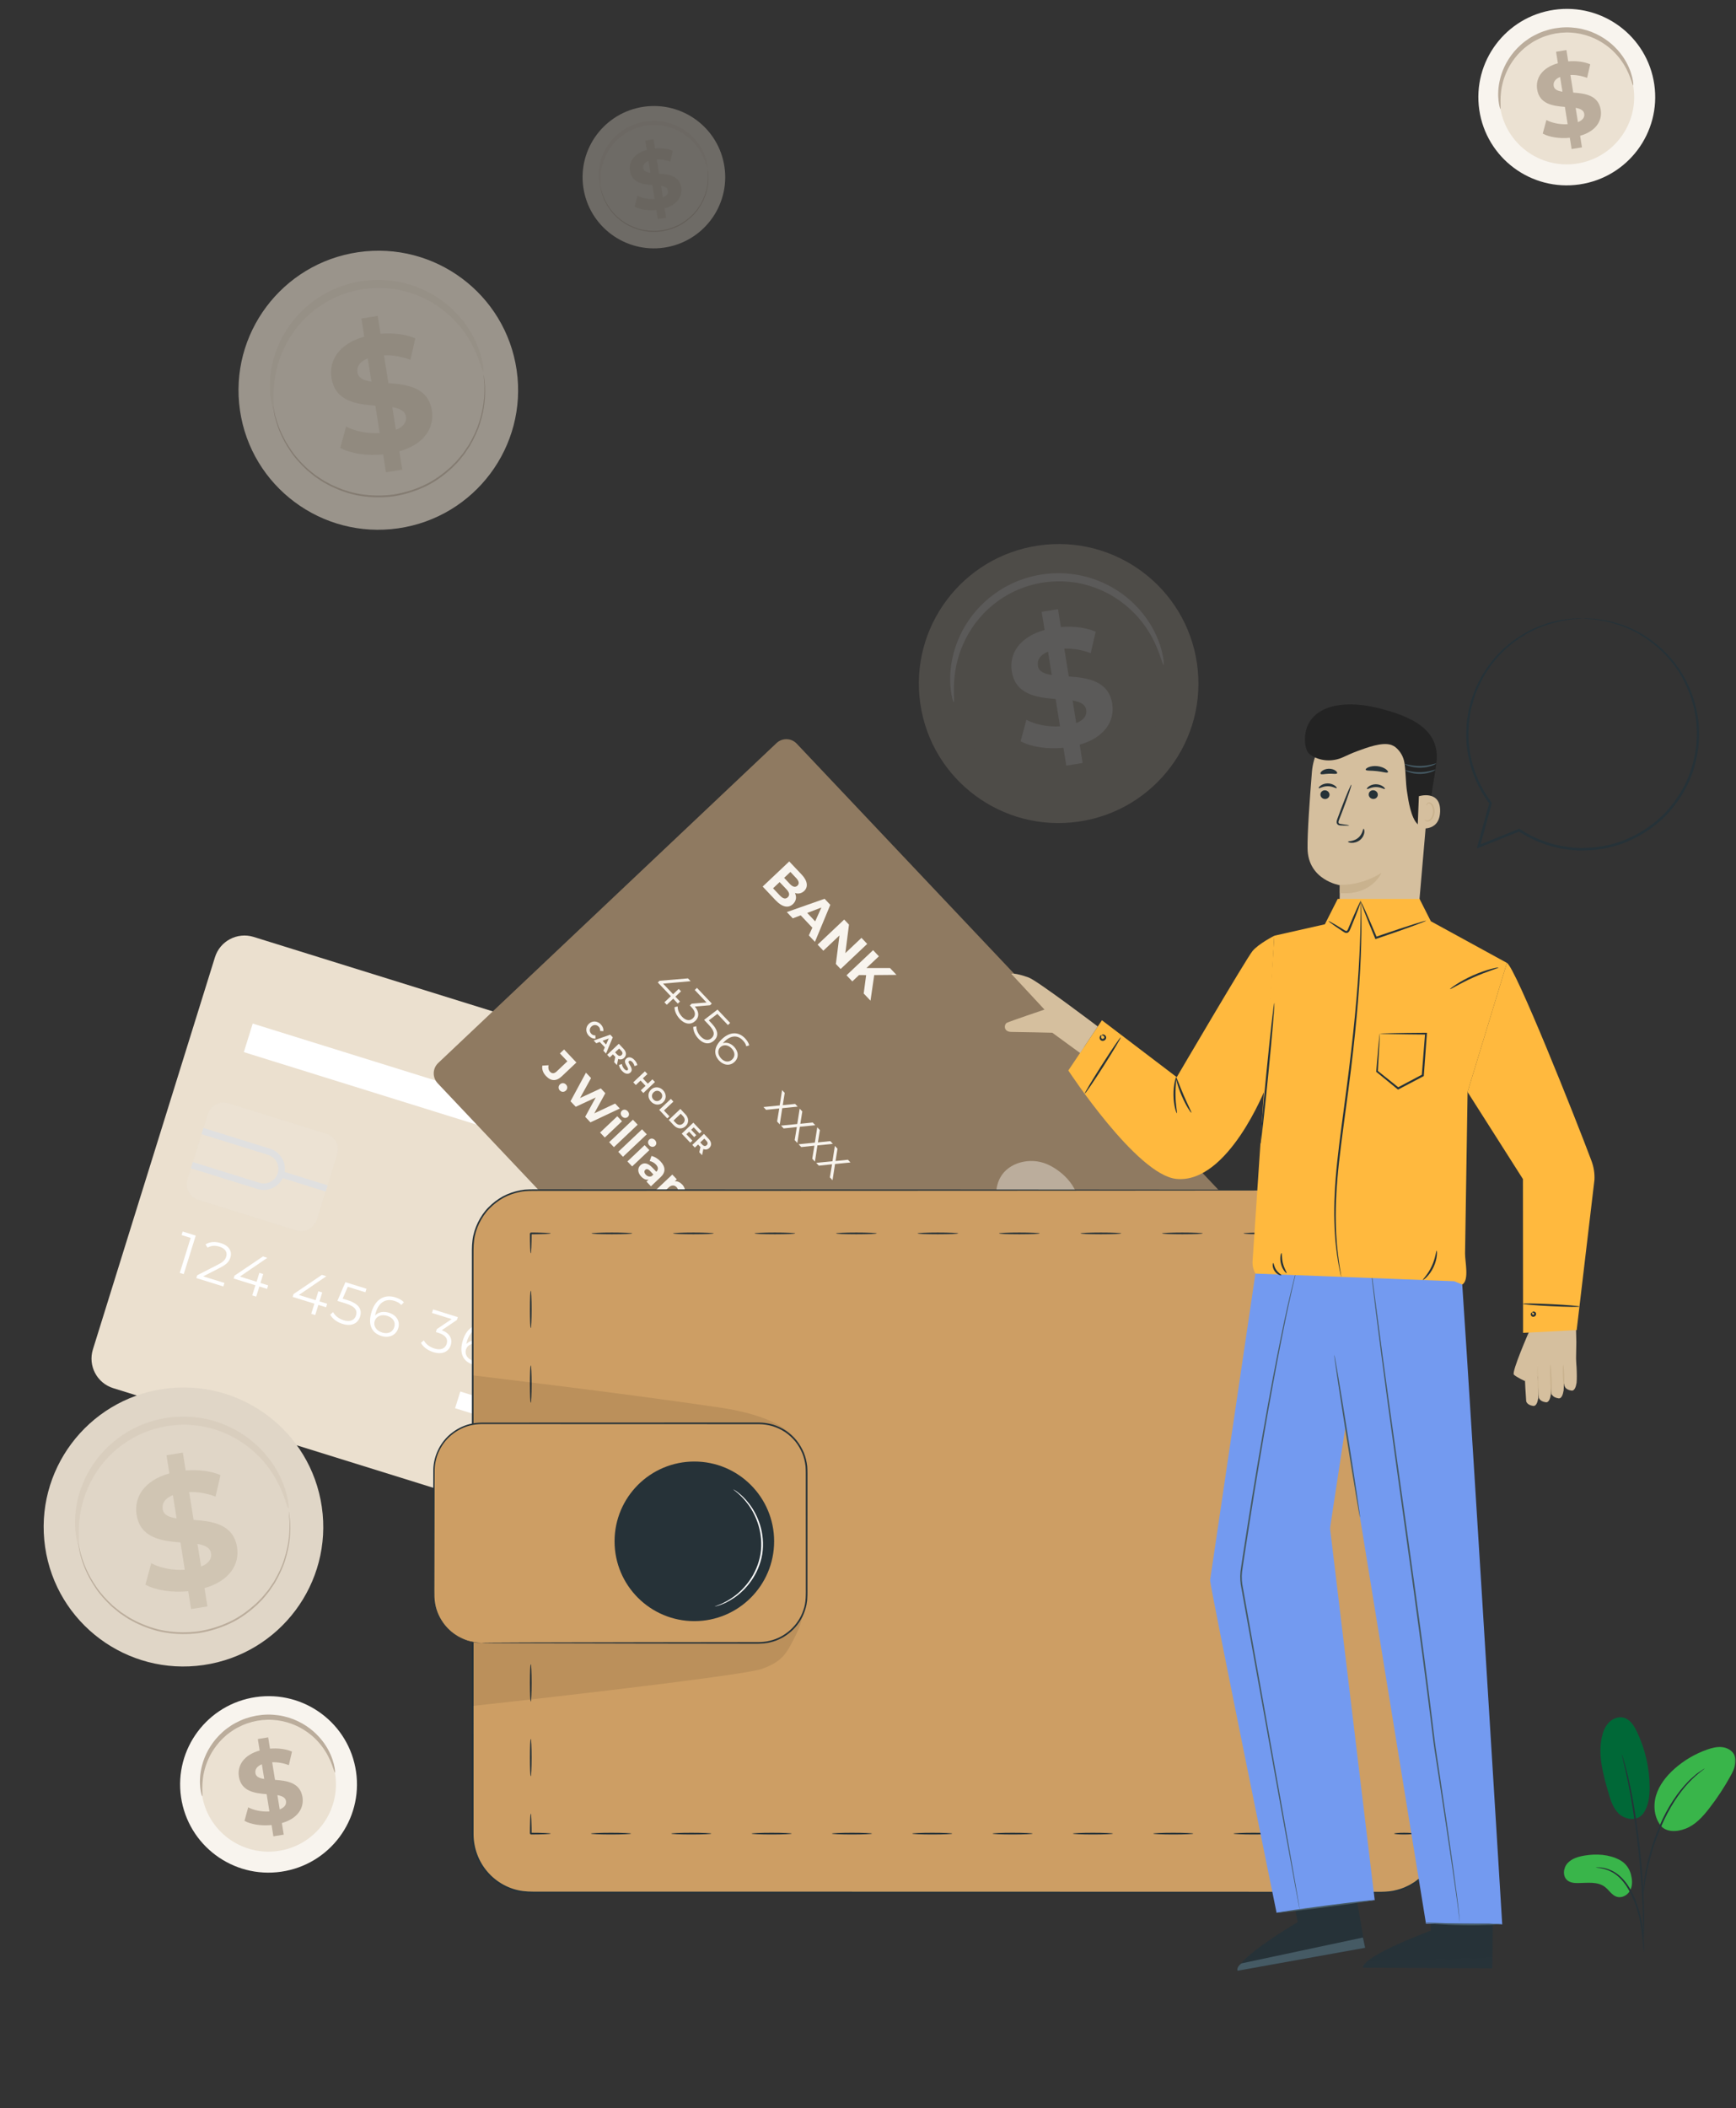 <svg width="411" height="499" viewBox="0 0 411 499" fill="none" xmlns="http://www.w3.org/2000/svg">
<rect x="0" y="0" width="411" height="499" fill="#333333" stroke="none"/>
<mask id="mask0" mask-type="alpha" maskUnits="userSpaceOnUse" x="0" y="0" width="411" height="499">
<rect y="0.1" width="411" height="498.014" rx="5" fill="url(#paint0_linear)"/>
</mask>
<g mask="url(#mask0)">
<g opacity="0.2">
<path d="M283.385 157.033C286.011 175.079 273.468 191.839 255.383 194.472C237.298 197.097 220.506 184.602 217.881 166.557C215.256 148.511 227.799 131.751 245.883 129.118C263.968 126.492 280.76 138.988 283.385 157.033Z" fill="#BBAD9C"/>
<path d="M275.588 158.168C277.591 171.917 268.036 184.697 254.248 186.699C240.467 188.701 227.672 179.178 225.67 165.429C223.675 151.672 233.222 138.901 247.011 136.899C260.799 134.888 273.594 144.412 275.588 158.168Z" fill="#BBAD9C"/>
<path d="M275.47 157.388C275.321 157.412 275.053 156.332 274.375 154.479C273.689 152.642 272.53 150.001 270.385 147.25C269.313 145.878 267.997 144.491 266.42 143.198C264.835 141.921 262.999 140.722 260.909 139.792C259.869 139.319 258.773 138.901 257.622 138.578C256.471 138.247 255.281 137.971 254.051 137.821C252.821 137.663 251.56 137.569 250.275 137.6C248.997 137.632 247.697 137.758 246.404 137.979C245.111 138.215 243.85 138.546 242.635 138.956C241.421 139.366 240.27 139.887 239.167 140.462C238.063 141.03 237.038 141.7 236.076 142.401C235.107 143.103 234.224 143.876 233.412 144.672C231.772 146.264 230.463 148.022 229.415 149.765C228.382 151.523 227.625 153.281 227.089 154.936C226.025 158.263 225.844 161.133 225.836 163.096C225.836 165.067 225.962 166.178 225.804 166.202C225.694 166.225 225.315 165.161 225.079 163.135C224.858 161.125 224.819 158.113 225.773 154.55C226.254 152.776 226.971 150.876 228.019 148.968C229.076 147.076 230.432 145.161 232.15 143.411C233.01 142.535 233.94 141.692 234.973 140.919C235.998 140.147 237.093 139.414 238.276 138.783C239.458 138.152 240.696 137.585 242.005 137.127C243.313 136.678 244.669 136.315 246.065 136.063C247.46 135.827 248.863 135.693 250.243 135.669C251.623 135.637 252.987 135.756 254.311 135.937C255.635 136.118 256.92 136.426 258.15 136.804C259.38 137.175 260.555 137.648 261.658 138.176C263.874 139.224 265.805 140.557 267.453 141.976C269.085 143.411 270.417 144.94 271.481 146.438C273.602 149.449 274.603 152.295 275.092 154.258C275.573 156.237 275.581 157.364 275.47 157.388Z" fill="#F8F4EE"/>
<path d="M255.621 176.262L256.314 180.598L252.443 181.221L251.766 177.003C247.895 177.381 244.024 176.774 241.627 175.45L242.999 170.381C245.167 171.508 248.123 172.099 250.954 171.926L249.921 165.454C245.451 165.099 240.421 164.437 239.538 158.895C238.884 154.787 241.296 150.79 247.303 149.111L246.618 144.815L250.488 144.192L251.166 148.417C254.107 148.181 257.063 148.504 259.405 149.521L258.23 154.598C256.078 153.794 253.957 153.455 251.978 153.534L253.035 160.116C257.497 160.432 262.448 161.11 263.323 166.573C263.969 170.594 261.58 174.551 255.621 176.262ZM249.006 159.762L248.123 154.259C246.145 155.055 245.514 156.309 245.719 157.586C245.932 158.942 247.217 159.494 249.006 159.762ZM257.158 168.032C256.937 166.676 255.699 166.124 253.941 165.801L254.801 171.146C256.669 170.412 257.363 169.269 257.158 168.032Z" fill="#F8F4EE"/>
</g>
<path d="M177.063 375.337L26.811 328.572C22.948 327.374 20.796 323.266 21.994 319.403L50.888 226.583C52.086 222.72 56.193 220.568 60.056 221.766L210.308 268.539C214.171 269.737 216.323 273.844 215.125 277.7L186.232 370.528C185.026 374.383 180.926 376.543 177.063 375.337Z" fill="#EBE0CF"/>
<path d="M185.365 288.028C183.418 294.288 176.764 297.78 170.505 295.833C164.245 293.886 160.745 287.232 162.7 280.972C164.647 274.713 171.301 271.22 177.56 273.168C183.82 275.115 187.32 281.769 185.365 288.028Z" fill="white"/>
<path d="M186.169 301.02C185.444 300.926 184.727 300.776 184.017 300.555C177.513 298.529 173.863 291.592 175.889 285.088C177.915 278.584 184.853 274.934 191.357 276.96C197.861 278.986 201.503 285.923 199.485 292.435C198.507 295.588 196.355 298.166 193.43 299.704C191.175 300.886 188.661 301.336 186.169 301.02ZM189.11 277.456C183.741 276.778 178.483 280.026 176.819 285.371C174.951 291.363 178.309 297.756 184.309 299.625C187.21 300.531 190.292 300.248 192.989 298.836C195.685 297.425 197.664 295.045 198.562 292.135C200.431 286.144 197.072 279.743 191.073 277.882C190.426 277.677 189.764 277.535 189.11 277.456Z" fill="white"/>
<path d="M46.339 292.458L43.501 301.58L42.563 301.288L45.141 293.002L42.989 292.332L43.249 291.497L46.339 292.458Z" fill="white"/>
<path d="M53.135 303.662L52.875 304.498L46.481 302.511L46.686 301.849L51.629 299.319C52.977 298.625 53.364 298.073 53.553 297.45C53.884 296.394 53.34 295.511 51.952 295.077C50.88 294.746 49.966 294.817 49.146 295.322L48.657 294.541C49.619 293.926 50.896 293.808 52.291 294.242C54.144 294.817 55.019 296.118 54.546 297.647C54.278 298.522 53.758 299.216 52.157 300.036L48.105 302.117L53.135 303.662Z" fill="white"/>
<path d="M63.226 305.077L61.405 304.509L60.656 306.906L59.718 306.614L60.467 304.218L55.319 302.617L55.532 301.939L62.248 297.399L63.289 297.722L56.793 302.16L60.751 303.39L61.405 301.277L62.319 301.561L61.665 303.674L63.486 304.241L63.226 305.077Z" fill="white"/>
<path d="M77.196 309.433L75.375 308.865L74.626 311.262L73.688 310.97L74.436 308.574L69.289 306.973L69.501 306.295L76.218 301.754L77.259 302.078L70.763 306.516L74.72 307.746L75.375 305.633L76.289 305.917L75.635 308.03L77.456 308.597L77.196 309.433Z" fill="white"/>
<path d="M85.252 311.625C84.771 313.178 83.313 314.053 81.082 313.359C79.765 312.95 78.654 312.106 78.181 311.168L78.867 310.569C79.261 311.365 80.167 312.13 81.334 312.492C82.887 312.973 83.944 312.477 84.282 311.365C84.645 310.19 84.141 309.236 81.823 308.519L79.883 307.912L81.775 303.489L86.766 305.042L86.506 305.878L82.335 304.577L81.121 307.384L82.296 307.746C85.047 308.606 85.757 310.009 85.252 311.625Z" fill="white"/>
<path d="M94.279 314.389C93.751 316.092 92.063 316.77 90.29 316.218C87.869 315.461 87.073 313.372 87.972 310.495C88.934 307.396 91.133 306.308 93.609 307.081C94.428 307.333 95.154 307.72 95.619 308.248L95.004 308.886C94.633 308.429 94.042 308.114 93.364 307.909C91.401 307.294 89.738 308.169 88.973 310.644C88.91 310.849 88.839 311.117 88.784 311.401C89.549 310.542 90.794 310.313 92.056 310.707C93.861 311.259 94.791 312.726 94.279 314.389ZM93.341 314.129C93.711 312.931 93.065 311.89 91.661 311.448C90.266 311.015 89.052 311.575 88.697 312.71C88.382 313.711 88.926 314.925 90.495 315.414C91.819 315.824 92.97 315.335 93.341 314.129Z" fill="white"/>
<path d="M106.719 318.379C106.246 319.9 104.772 320.728 102.572 320.042C101.256 319.632 100.136 318.781 99.655 317.85L100.341 317.251C100.735 318.048 101.65 318.82 102.84 319.183C104.354 319.656 105.402 319.206 105.757 318.079C106.096 316.983 105.552 316.029 103.857 315.501L103.203 315.296L103.416 314.602L106.932 312.222L102.273 310.771L102.533 309.935L108.39 311.757L108.185 312.419L104.598 314.855C106.514 315.588 107.168 316.92 106.719 318.379Z" fill="white"/>
<path d="M115.888 321.125C115.36 322.828 113.673 323.506 111.907 322.954C109.487 322.197 108.69 320.108 109.589 317.231C110.551 314.132 112.75 313.044 115.226 313.817C116.046 314.069 116.771 314.456 117.236 314.984L116.621 315.622C116.251 315.165 115.659 314.85 114.981 314.645C113.018 314.03 111.355 314.905 110.59 317.38C110.527 317.585 110.456 317.853 110.401 318.137C111.166 317.278 112.411 317.049 113.673 317.443C115.478 317.995 116.408 319.454 115.888 321.125ZM114.958 320.857C115.328 319.659 114.682 318.618 113.279 318.177C111.883 317.743 110.669 318.303 110.314 319.438C109.999 320.439 110.535 321.653 112.112 322.142C113.428 322.552 114.579 322.071 114.958 320.857Z" fill="white"/>
<path d="M126.271 317.332L126.066 317.994L119.617 325.263L118.6 324.947L124.93 317.828L120.24 316.37L119.712 318.073L118.789 317.781L119.578 315.243L126.271 317.332Z" fill="white"/>
<path d="M139.303 321.389L139.098 322.051L132.649 329.32L131.632 329.004L137.962 321.886L133.272 320.427L132.743 322.13L131.821 321.838L132.609 319.3L139.303 321.389Z" fill="white"/>
<path d="M146.224 330.766C145.719 332.382 144.04 332.957 141.864 332.279C139.672 331.601 138.663 330.182 139.16 328.566C139.499 327.47 140.366 326.895 141.612 326.871C140.8 326.217 140.508 325.373 140.808 324.419C141.273 322.937 142.818 322.401 144.749 323C146.681 323.6 147.682 324.924 147.217 326.414C146.917 327.368 146.184 327.896 145.136 327.967C146.168 328.7 146.563 329.686 146.224 330.766ZM145.27 330.45C145.616 329.331 144.875 328.33 143.259 327.825C141.643 327.321 140.476 327.731 140.13 328.85C139.775 329.985 140.508 330.986 142.124 331.483C143.732 331.988 144.915 331.586 145.27 330.45ZM143.488 327.084C144.907 327.526 145.955 327.155 146.263 326.162C146.586 325.137 145.877 324.23 144.513 323.805C143.133 323.379 142.069 323.726 141.754 324.743C141.43 325.744 142.069 326.643 143.488 327.084Z" fill="white"/>
<path d="M155.731 331.417C154.769 334.515 152.57 335.603 150.094 334.838C149.274 334.586 148.549 334.2 148.084 333.672L148.699 333.033C149.069 333.49 149.661 333.806 150.339 334.011C152.302 334.625 153.965 333.75 154.73 331.275C154.793 331.07 154.864 330.802 154.919 330.518C154.154 331.377 152.909 331.606 151.647 331.212C149.842 330.652 148.904 329.186 149.424 327.522C149.952 325.82 151.639 325.142 153.405 325.693C155.833 326.45 156.63 328.539 155.731 331.417ZM155.006 329.209C155.321 328.208 154.785 326.994 153.208 326.505C151.892 326.095 150.741 326.576 150.362 327.79C149.992 328.989 150.638 330.029 152.042 330.471C153.437 330.904 154.651 330.337 155.006 329.209Z" fill="white"/>
<path d="M166.374 329.816L163.536 338.93L162.598 338.638L165.176 330.352L163.024 329.682L163.284 328.847L166.374 329.816Z" fill="white"/>
<path d="M173.17 341.021L172.91 341.856L166.516 339.862L166.721 339.2L171.664 336.669C173.012 335.975 173.399 335.423 173.588 334.801C173.919 333.744 173.375 332.861 171.98 332.428C170.915 332.097 169.993 332.168 169.173 332.672L168.684 331.892C169.646 331.277 170.923 331.158 172.319 331.592C174.171 332.168 175.046 333.468 174.573 334.998C174.297 335.873 173.785 336.567 172.184 337.386L168.132 339.468L173.17 341.021Z" fill="white"/>
<path d="M181.905 341.776C181.432 343.298 179.957 344.125 177.758 343.44C176.441 343.03 175.322 342.178 174.841 341.248L175.527 340.649C175.921 341.445 176.836 342.218 178.026 342.58C179.54 343.053 180.588 342.604 180.943 341.477C181.282 340.381 180.738 339.427 179.043 338.899L178.389 338.694L178.602 338L182.11 335.619L177.451 334.169L177.711 333.333L183.576 335.154L183.371 335.816L179.784 338.252C181.7 338.985 182.354 340.318 181.905 341.776Z" fill="white"/>
<path d="M108.977 329.364L107.745 333.323L180.766 356.052L181.998 352.093L108.977 329.364Z" fill="white"/>
<path d="M142.091 348.35L140.859 352.309L178.314 363.968L179.547 360.009L142.091 348.35Z" fill="white"/>
<g opacity="0.5">
<g opacity="0.5">
<path opacity="0.5" d="M70.132 291.236L46.962 284.023C44.897 283.384 43.745 281.185 44.392 279.127L49.193 263.707C49.831 261.642 52.031 260.491 54.089 261.137L77.258 268.35C79.324 268.989 80.475 271.189 79.828 273.246L75.035 288.666C74.389 290.732 72.197 291.883 70.132 291.236Z" fill="#EBEBEB"/>
</g>
</g>
<path d="M45.196 276.524L45.653 275.057L61.428 279.969C63.249 280.536 65.188 279.511 65.756 277.69C66.323 275.869 65.283 273.898 63.477 273.362L47.703 268.451L48.16 266.984L63.935 271.896C66.568 272.716 68.042 275.522 67.222 278.148C66.402 280.781 63.596 282.255 60.963 281.435L45.196 276.524Z" fill="#E0E0E0"/>
<path d="M66.724 277.188L66.266 278.656L77.094 282.038L77.552 280.57L66.724 277.188Z" fill="#E0E0E0"/>
<path d="M138.634 266.81L59.832 242.273L57.727 249.032L136.53 273.569L138.634 266.81Z" fill="white"/>
<path d="M84.296 419.351C85.952 430.767 78.029 441.362 66.582 443.025C55.143 444.689 44.524 436.782 42.86 425.366C41.205 413.951 49.128 403.356 60.575 401.692C72.021 400.029 82.641 407.936 84.296 419.351Z" fill="#F8F4EE"/>
<path d="M79.37 420.064C80.631 428.76 74.592 436.84 65.873 438.11C57.154 439.379 49.066 433.356 47.796 424.652C46.535 415.957 52.574 407.876 61.293 406.607C70.012 405.338 78.101 411.361 79.37 420.064Z" fill="#EBE1D2"/>
<path d="M79.291 419.57C79.196 419.586 79.031 418.908 78.597 417.733C78.164 416.566 77.43 414.903 76.074 413.161C75.397 412.294 74.569 411.411 73.567 410.599C72.566 409.795 71.4 409.038 70.083 408.446C69.421 408.147 68.735 407.887 68.002 407.682C67.276 407.469 66.52 407.303 65.747 407.201C64.967 407.098 64.17 407.043 63.358 407.059C62.546 407.075 61.726 407.154 60.907 407.295C60.087 407.445 59.29 407.658 58.526 407.918C57.761 408.178 57.028 408.509 56.334 408.872C55.633 409.235 54.986 409.653 54.379 410.102C53.764 410.543 53.204 411.032 52.692 411.537C51.659 412.546 50.824 413.657 50.161 414.761C49.507 415.873 49.026 416.984 48.687 418.033C48.009 420.138 47.899 421.951 47.891 423.197C47.891 424.442 47.97 425.144 47.875 425.159C47.804 425.175 47.568 424.497 47.418 423.22C47.276 421.951 47.252 420.043 47.859 417.788C48.159 416.669 48.616 415.463 49.278 414.257C49.948 413.058 50.8 411.844 51.888 410.741C52.432 410.189 53.023 409.653 53.669 409.164C54.316 408.675 55.01 408.21 55.759 407.816C56.508 407.414 57.288 407.059 58.116 406.767C58.944 406.483 59.803 406.255 60.686 406.089C61.569 405.939 62.452 405.853 63.327 405.837C64.202 405.821 65.061 405.892 65.905 406.003C66.74 406.121 67.552 406.31 68.333 406.546C69.113 406.783 69.854 407.075 70.548 407.414C71.951 408.076 73.173 408.919 74.214 409.818C75.247 410.725 76.09 411.694 76.76 412.64C78.1 414.548 78.739 416.346 79.046 417.583C79.354 418.845 79.362 419.562 79.291 419.57Z" fill="#BBAD9C"/>
<path d="M66.733 431.51L67.174 434.254L64.722 434.648L64.297 431.975C61.845 432.22 59.401 431.833 57.887 430.99L58.755 427.789C60.126 428.499 61.995 428.877 63.784 428.767L63.13 424.675C60.308 424.447 57.123 424.029 56.563 420.528C56.145 417.935 57.675 415.404 61.474 414.34L61.041 411.62L63.493 411.226L63.918 413.898C65.779 413.749 67.647 413.954 69.129 414.592L68.388 417.801C67.024 417.288 65.684 417.075 64.439 417.123L65.109 421.285C67.931 421.49 71.061 421.916 71.613 425.369C72.015 427.931 70.509 430.43 66.733 431.51ZM62.554 421.072L61.995 417.596C60.741 418.1 60.347 418.889 60.473 419.701C60.607 420.56 61.419 420.907 62.554 421.072ZM67.71 426.307C67.576 425.448 66.788 425.101 65.676 424.896L66.22 428.278C67.403 427.813 67.836 427.088 67.71 426.307Z" fill="#BBAD9C"/>
<path d="M391.654 19.98C393.31 31.396 385.387 41.991 373.94 43.655C362.501 45.318 351.882 37.411 350.219 25.996C348.563 14.58 356.486 3.985 367.933 2.321C379.38 0.658 389.999 8.565 391.654 19.98Z" fill="#F8F4EE"/>
<path d="M386.728 20.693C387.99 29.389 381.951 37.47 373.232 38.739C364.512 40.008 356.424 33.985 355.155 25.282C353.893 16.586 359.932 8.505 368.651 7.236C377.37 5.967 385.459 11.99 386.728 20.693Z" fill="#EBE1D2"/>
<path d="M386.649 20.199C386.555 20.215 386.389 19.537 385.956 18.362C385.522 17.196 384.789 15.532 383.433 13.79C382.755 12.923 381.927 12.04 380.926 11.228C379.925 10.424 378.758 9.667 377.441 9.076C376.779 8.776 376.093 8.516 375.36 8.311C374.635 8.098 373.878 7.933 373.105 7.83C372.325 7.728 371.529 7.672 370.717 7.688C369.905 7.704 369.085 7.783 368.265 7.925C367.445 8.074 366.649 8.287 365.884 8.547C365.119 8.808 364.386 9.139 363.693 9.501C362.991 9.864 362.344 10.282 361.737 10.731C361.122 11.173 360.563 11.661 360.05 12.166C359.018 13.175 358.182 14.287 357.52 15.39C356.865 16.502 356.384 17.613 356.045 18.662C355.367 20.767 355.257 22.58 355.249 23.826C355.249 25.071 355.328 25.773 355.233 25.789C355.163 25.805 354.926 25.127 354.776 23.849C354.634 22.58 354.611 20.672 355.218 18.418C355.517 17.298 355.975 16.092 356.637 14.886C357.307 13.688 358.158 12.473 359.246 11.37C359.79 10.818 360.381 10.282 361.028 9.793C361.674 9.304 362.368 8.839 363.117 8.445C363.866 8.043 364.646 7.688 365.474 7.396C366.302 7.113 367.161 6.884 368.044 6.718C368.927 6.569 369.81 6.482 370.685 6.466C371.56 6.45 372.42 6.521 373.263 6.632C374.099 6.75 374.911 6.939 375.691 7.176C376.472 7.412 377.213 7.704 377.906 8.043C379.31 8.705 380.532 9.549 381.572 10.447C382.605 11.354 383.449 12.324 384.119 13.27C385.459 15.178 386.097 16.975 386.405 18.213C386.712 19.474 386.72 20.191 386.649 20.199Z" fill="#BBAD9C"/>
<path d="M374.091 32.139L374.533 34.883L372.081 35.277L371.655 32.605C369.203 32.849 366.759 32.463 365.246 31.619L366.113 28.418C367.485 29.128 369.353 29.506 371.143 29.396L370.488 25.304C367.666 25.076 364.481 24.658 363.921 21.158C363.504 18.564 365.033 16.033 368.833 14.969L368.399 12.249L370.851 11.855L371.277 14.528C373.137 14.378 375.006 14.583 376.488 15.221L375.747 18.43C374.383 17.918 373.043 17.705 371.797 17.752L372.467 21.915C375.289 22.119 378.419 22.545 378.971 25.998C379.373 28.56 377.867 31.059 374.091 32.139ZM369.913 21.702L369.353 18.225C368.1 18.73 367.705 19.518 367.832 20.33C367.966 21.189 368.778 21.536 369.913 21.702ZM375.069 26.936C374.935 26.077 374.146 25.73 373.035 25.525L373.579 28.907C374.761 28.442 375.195 27.717 375.069 26.936Z" fill="#BBAD9C"/>
<path d="M389.109 429.146C387.58 431.33 384.608 430.604 383.236 429.272C381.856 427.94 381.273 426.008 380.745 424.164C379.531 419.954 378.317 415.539 379.215 411.258C379.483 409.981 379.964 408.696 380.863 407.75C381.762 406.796 383.149 406.237 384.411 406.568C385.909 406.962 386.839 408.428 387.509 409.824C389.488 413.923 390.536 418.472 390.552 423.028C390.56 425.165 390.308 427.396 389.109 429.146Z" fill="#006837"/>
<path d="M383.386 440.202C380.887 438.909 377.946 438.744 375.171 439.201C373.681 439.445 372.128 439.895 371.111 441.014C370.094 442.134 369.905 444.104 371.072 445.066C371.765 445.642 372.735 445.728 373.634 445.713C375.81 445.689 378.214 445.303 379.949 446.611C380.942 447.36 381.596 448.598 382.779 448.961C383.938 449.323 385.246 448.637 385.861 447.589C386.476 446.54 386.492 445.24 386.208 444.057C386.208 444.073 385.901 441.503 383.386 440.202Z" fill="#39B54A"/>
<path d="M393.311 432.286C391.655 430.315 391.34 427.446 392.073 424.978C392.814 422.511 394.478 420.414 396.401 418.695C398.656 416.685 401.305 415.124 404.151 414.122C405.27 413.728 406.453 413.421 407.635 413.531C408.818 413.642 410.008 414.249 410.56 415.305C411.372 416.858 410.592 418.75 409.748 420.287C408.258 422.999 406.555 425.593 404.655 428.037C403.126 430.008 401.384 431.947 399.058 432.838C396.733 433.729 394.32 433.626 393.082 432.01" fill="#39B54A"/>
<path d="M389.212 462.077C389.18 462.077 389.133 461.722 389.07 461.084C388.999 460.358 388.912 459.452 388.81 458.38C388.684 457.237 388.518 455.888 388.203 454.406C387.887 452.932 387.391 451.34 386.76 449.723C386.106 448.115 385.302 446.649 384.363 445.482C383.433 444.308 382.353 443.456 381.336 442.967C380.327 442.471 379.413 442.266 378.79 442.171C378.159 442.108 377.804 442.053 377.804 442.029C377.804 441.998 378.159 441.998 378.806 442.013C379.452 442.053 380.398 442.218 381.462 442.707C382.534 443.18 383.678 444.047 384.655 445.246C385.641 446.436 386.468 447.934 387.138 449.574C387.785 451.221 388.274 452.83 388.573 454.335C388.873 455.833 389.015 457.205 389.101 458.356C389.188 459.507 389.22 460.437 389.235 461.076C389.251 461.714 389.243 462.077 389.212 462.077Z" fill="#263238"/>
<path d="M389.031 460.002C389.015 460.002 389.007 459.845 389.007 459.545C389.007 459.198 389.007 458.764 389.007 458.228C389.007 457.085 389.007 455.43 388.952 453.396C388.85 449.312 388.503 443.675 387.825 437.487C387.139 431.29 386.232 425.717 385.413 421.72C385.215 420.719 385.018 419.812 384.837 419.024C384.664 418.235 384.506 417.549 384.364 416.998C384.238 416.477 384.135 416.052 384.057 415.72C383.994 415.429 383.962 415.271 383.978 415.263C383.994 415.255 384.049 415.405 384.135 415.697C384.238 416.028 384.364 416.446 384.514 416.958C384.687 417.502 384.861 418.18 385.058 418.968C385.263 419.757 385.484 420.656 385.696 421.657C386.595 425.646 387.549 431.227 388.235 437.44C388.913 443.644 389.22 449.296 389.252 453.388C389.276 455.438 389.236 457.093 389.181 458.236C389.149 458.772 389.118 459.206 389.102 459.553C389.063 459.844 389.047 460.002 389.031 460.002Z" fill="#263238"/>
<path d="M388.999 449.095C388.968 449.095 388.975 448.607 389.007 447.724C389.054 446.841 389.18 445.564 389.425 444.003C389.685 442.442 390.055 440.589 390.639 438.579C391.191 436.561 391.947 434.377 392.909 432.154C394.793 427.692 397.348 424.042 399.571 421.779C400.091 421.18 400.675 420.746 401.14 420.321C401.384 420.116 401.589 419.911 401.81 419.753C402.031 419.603 402.228 419.461 402.417 419.335C403.15 418.831 403.56 418.57 403.576 418.594C403.639 418.681 401.936 419.69 399.784 421.976C397.639 424.262 395.156 427.889 393.288 432.319C392.334 434.519 391.569 436.679 391.009 438.681C390.418 440.676 390.016 442.513 389.724 444.058C389.441 445.603 389.275 446.872 389.18 447.747C389.086 448.615 389.031 449.095 388.999 449.095Z" fill="#263238"/>
<path d="M225.634 385.474L103.613 256.397C102.328 255.033 102.383 252.889 103.747 251.604L183.835 175.89C185.199 174.605 187.343 174.66 188.628 176.024L310.658 305.101C311.943 306.465 311.879 308.609 310.524 309.894L230.427 385.608C229.071 386.893 226.927 386.838 225.634 385.474Z" fill="#8F7A61"/>
<path d="M187.737 213.991C186.649 215.016 185.207 214.748 183.638 213.1L180.563 209.844L186.854 203.9L189.763 206.974C191.253 208.543 191.356 209.978 190.378 210.9C189.748 211.492 188.959 211.634 188.202 211.373C188.644 212.288 188.526 213.242 187.737 213.991ZM187.13 206.383L185.648 207.786L187.012 209.237C187.682 209.947 188.297 210.096 188.794 209.631C189.29 209.166 189.164 208.543 188.494 207.834L187.13 206.383ZM186.5 212.383C187.028 211.878 186.902 211.239 186.184 210.483L184.576 208.788L183.023 210.254L184.631 211.949C185.349 212.706 185.963 212.895 186.5 212.383Z" fill="#F8F4EE"/>
<path d="M192.326 219.58L189.567 216.655L187.69 217.373L186.279 215.883L195.219 212.737L196.575 214.172L192.941 222.931L191.498 221.401L192.326 219.58ZM192.996 218.082L194.462 214.81L191.112 216.088L192.996 218.082Z" fill="#F8F4EE"/>
<path d="M205.31 223.421L199.019 229.365L197.892 228.167L198.743 221.419L194.928 225.029L193.572 223.595L199.863 217.65L200.998 218.857L200.139 225.597L203.954 221.986L205.31 223.421Z" fill="#F8F4EE"/>
<path d="M205.058 230.806L203.378 230.79L201.786 232.296L200.414 230.845L206.705 224.901L208.077 226.352L205.136 229.127L210.71 229.135L212.239 230.751L206.973 230.798L206.09 236.852L204.482 235.158L205.058 230.806Z" fill="#F8F4EE"/>
<path d="M160.469 237.541L159.381 236.39L157.859 237.825L157.3 237.234L158.821 235.799L155.739 232.543L156.164 232.141L162.881 231.582L163.504 232.244L156.984 232.819L159.357 235.326L160.69 234.065L161.233 234.64L159.901 235.902L160.989 237.061L160.469 237.541Z" fill="#F8F4EE"/>
<path d="M164.616 241.649C163.654 242.563 162.243 242.563 160.926 241.168C160.138 240.332 159.673 239.26 159.704 238.385L160.445 238.227C160.406 238.968 160.761 239.899 161.47 240.647C162.377 241.601 163.323 241.712 164.04 241.034C164.734 240.379 164.726 239.465 163.709 238.393L163.323 237.983L163.756 237.573L167.272 237.281L164.482 234.325L165.01 233.828L168.518 237.541L168.1 237.936L164.505 238.243C165.601 239.544 165.538 240.781 164.616 241.649Z" fill="#F8F4EE"/>
<path d="M169.07 246.282C168.092 247.212 166.673 247.252 165.341 245.841C164.552 245.005 164.095 243.941 164.127 243.066L164.868 242.908C164.828 243.649 165.175 244.571 165.877 245.312C166.807 246.298 167.777 246.361 168.478 245.699C169.219 244.997 169.243 244.098 167.855 242.632L166.697 241.402L169.874 238.966L172.861 242.127L172.333 242.624L169.834 239.983L167.808 241.52L168.51 242.262C170.15 244.004 170.094 245.312 169.07 246.282Z" fill="#F8F4EE"/>
<path d="M173.902 251.345C172.822 252.37 171.324 252.173 170.268 251.053C168.817 249.516 169.093 247.679 170.914 245.953C172.877 244.1 174.911 244.202 176.393 245.771C176.882 246.292 177.253 246.867 177.379 247.435L176.677 247.648C176.598 247.167 176.291 246.702 175.889 246.268C174.714 245.022 173.153 244.975 171.584 246.457C171.45 246.583 171.293 246.749 171.135 246.93C172.042 246.615 173.035 246.962 173.792 247.758C174.88 248.909 174.959 250.352 173.902 251.345ZM173.335 250.777C174.091 250.06 174.052 249.043 173.208 248.152C172.373 247.269 171.261 247.182 170.544 247.86C169.905 248.46 169.803 249.555 170.749 250.557C171.537 251.384 172.57 251.503 173.335 250.777Z" fill="#F8F4EE"/>
<path d="M183.978 265.454L184.49 262.363L181.368 262.695L180.745 262.032L184.593 261.646L185.16 258.02L185.783 258.682L185.318 261.591L188.25 261.291L188.857 261.938L185.2 262.3L184.608 266.14L183.978 265.454Z" fill="#F8F4EE"/>
<path d="M188.14 269.854L188.653 266.764L185.531 267.095L184.908 266.433L188.755 266.047L189.323 262.42L189.946 263.082L189.48 265.991L192.413 265.692L193.02 266.338L189.362 266.701L188.771 270.54L188.14 269.854Z" fill="#F8F4EE"/>
<path d="M192.303 274.264L192.815 271.173L189.693 271.504L189.071 270.842L192.918 270.456L193.485 266.83L194.108 267.492L193.643 270.401L196.576 270.101L197.183 270.748L193.525 271.11L192.933 274.95L192.303 274.264Z" fill="#F8F4EE"/>
<path d="M196.473 278.669L196.986 275.579L193.864 275.91L193.241 275.248L197.088 274.861L197.656 271.235L198.278 271.897L197.813 274.806L200.746 274.507L201.353 275.153L197.695 275.516L197.104 279.355L196.473 278.669Z" fill="#F8F4EE"/>
<path d="M210.845 293.874L211.357 290.784L208.235 291.115L207.612 290.453L211.46 290.066L212.027 286.44L212.65 287.102L212.185 290.011L215.118 289.711L215.725 290.358L212.067 290.721L211.475 294.56L210.845 293.874Z" fill="#F8F4EE"/>
<path d="M215.007 298.283L215.52 295.193L212.398 295.524L211.775 294.862L215.622 294.476L216.19 290.849L216.813 291.511L216.347 294.42L219.28 294.121L219.887 294.767L216.229 295.13L215.638 298.969L215.007 298.283Z" fill="#F8F4EE"/>
<path d="M219.177 302.684L219.689 299.594L216.568 299.925L215.945 299.262L219.792 298.876L220.36 295.25L220.982 295.912L220.517 298.821L223.45 298.521L224.057 299.168L220.399 299.531L219.808 303.37L219.177 302.684Z" fill="#F8F4EE"/>
<path d="M223.34 307.09L223.853 303.999L220.731 304.33L220.108 303.668L223.955 303.282L224.523 299.656L225.145 300.318L224.68 303.227L227.613 302.927L228.22 303.574L224.562 303.936L223.971 307.776L223.34 307.09Z" fill="#F8F4EE"/>
<path d="M242.024 315.287L236.253 320.742L235.693 320.151L240.936 315.192L239.651 313.828L240.179 313.332L242.024 315.287Z" fill="#F8F4EE"/>
<path d="M242.82 324.376C241.859 325.291 240.447 325.291 239.131 323.895C238.343 323.06 237.877 321.988 237.909 321.113L238.65 320.955C238.611 321.696 238.965 322.626 239.675 323.375C240.582 324.329 241.528 324.439 242.245 323.761C242.939 323.107 242.931 322.193 241.914 321.12L241.528 320.711L241.961 320.301L245.477 320.009L242.686 317.053L243.215 316.556L246.723 320.269L246.305 320.663L242.71 320.971C243.814 322.264 243.743 323.501 242.82 324.376Z" fill="#F8F4EE"/>
<path d="M248.11 330.249L247.014 329.09L245.492 330.525L244.933 329.934L246.454 328.499L243.372 325.243L243.797 324.841L250.514 324.281L251.137 324.943L244.617 325.519L246.99 328.026L248.323 326.764L248.867 327.34L247.534 328.601L248.63 329.752L248.11 330.249Z" fill="#F8F4EE"/>
<path d="M251.326 335.636L250.798 336.133L246.967 332.08L247.384 331.686L252.004 331.868C253.265 331.915 253.77 331.671 254.164 331.292C254.834 330.661 254.803 329.802 253.967 328.919C253.329 328.241 252.627 327.918 251.831 327.949L251.791 327.185C252.737 327.13 253.715 327.571 254.55 328.454C255.654 329.629 255.765 330.929 254.803 331.844C254.251 332.364 253.589 332.664 252.099 332.601L248.315 332.459L251.326 335.636Z" fill="#F8F4EE"/>
<path d="M139.42 242.33C140.247 241.542 141.446 241.621 142.258 242.48C142.707 242.953 142.912 243.521 142.841 244.073L142.076 244.017C142.116 243.631 142.005 243.292 141.745 243.016C141.257 242.504 140.547 242.48 140.027 242.969C139.506 243.458 139.491 244.167 139.979 244.687C140.24 244.963 140.571 245.089 140.965 245.074L140.973 245.838C140.405 245.878 139.861 245.649 139.404 245.168C138.6 244.317 138.592 243.119 139.42 242.33Z" fill="#F8F4EE"/>
<path d="M143.196 247.896L141.99 246.619L141.17 246.934L140.555 246.28L144.473 244.9L145.072 245.531L143.48 249.37L142.849 248.7L143.196 247.896ZM143.488 247.234L144.126 245.799L142.66 246.359L143.488 247.234Z" fill="#F8F4EE"/>
<path d="M145.403 251.411L145.671 250.157L145.639 250.126L145.111 249.574L144.347 250.299L143.747 249.66L146.499 247.059L147.626 248.249C148.32 248.982 148.375 249.81 147.76 250.394C147.35 250.788 146.846 250.859 146.357 250.646L146.057 252.104L145.403 251.411ZM147.074 248.699L146.586 248.178L145.624 249.085L146.112 249.605C146.483 249.992 146.846 250.023 147.145 249.739C147.453 249.455 147.445 249.093 147.074 248.699Z" fill="#F8F4EE"/>
<path d="M146.546 252.083L147.232 251.846C147.28 252.24 147.492 252.697 147.808 253.029C148.163 253.407 148.438 253.439 148.604 253.281C149.116 252.792 147.248 251.531 148.273 250.561C148.738 250.12 149.487 250.127 150.228 250.908C150.559 251.255 150.811 251.688 150.89 252.098L150.22 252.358C150.126 251.964 149.944 251.633 149.716 251.389C149.361 251.01 149.077 251.003 148.904 251.16C148.399 251.641 150.26 252.91 149.25 253.864C148.793 254.298 148.036 254.29 147.287 253.502C146.877 253.068 146.594 252.508 146.546 252.083Z" fill="#F8F4EE"/>
<path d="M155.06 256.112L152.309 258.714L151.71 258.075L152.837 257.011L151.655 255.757L150.527 256.822L149.928 256.183L152.679 253.582L153.279 254.22L152.191 255.245L153.373 256.499L154.461 255.474L155.06 256.112Z" fill="#F8F4EE"/>
<path d="M154.138 257.902C154.958 257.129 156.164 257.192 156.992 258.059C157.812 258.926 157.812 260.133 156.992 260.913C156.172 261.694 154.958 261.615 154.146 260.755C153.318 259.88 153.318 258.674 154.138 257.902ZM156.377 260.267C156.897 259.77 156.913 259.06 156.448 258.572C155.983 258.075 155.273 258.051 154.753 258.54C154.233 259.037 154.217 259.746 154.69 260.235C155.147 260.732 155.857 260.763 156.377 260.267Z" fill="#F8F4EE"/>
<path d="M158.829 260.102L159.428 260.741L157.189 262.854L158.498 264.233L157.978 264.722L156.07 262.704L158.829 260.102Z" fill="#F8F4EE"/>
<path d="M161.076 262.481L162.258 263.735C163.11 264.633 163.149 265.769 162.321 266.557C161.486 267.345 160.358 267.243 159.507 266.336L158.324 265.083L161.076 262.481ZM160.004 265.808C160.524 266.352 161.186 266.407 161.714 265.911C162.242 265.414 162.227 264.744 161.714 264.2L161.162 263.616L159.452 265.233L160.004 265.808Z" fill="#F8F4EE"/>
<path d="M163.929 269.986L163.417 270.467L161.399 268.33L164.15 265.729L166.121 267.81L165.609 268.291L164.237 266.84L163.638 267.408L164.844 268.685L164.347 269.15L163.141 267.873L162.502 268.472L163.929 269.986Z" fill="#F8F4EE"/>
<path d="M165.562 272.738L165.83 271.485L165.798 271.453L165.27 270.901L164.505 271.626L163.906 270.988L166.658 268.386L167.785 269.577C168.479 270.31 168.534 271.138 167.919 271.721C167.509 272.115 167.004 272.186 166.516 271.973L166.216 273.432L165.562 272.738ZM167.233 270.026L166.744 269.506L165.783 270.412L166.271 270.933C166.642 271.319 167.004 271.35 167.304 271.067C167.612 270.783 167.604 270.42 167.233 270.026Z" fill="#F8F4EE"/>
<path d="M128.398 252.231L129.864 252.137C129.746 252.791 129.856 253.296 130.211 253.674C130.676 254.163 131.22 254.147 131.803 253.595L134.326 251.206L132.56 249.338L133.546 248.408L136.463 251.49L133.017 254.746C131.709 255.984 130.44 255.937 129.257 254.683C128.579 253.981 128.256 253.091 128.398 252.231Z" fill="#F8F4EE"/>
<path d="M132.577 256.664C133.018 256.246 133.609 256.302 134.003 256.711C134.39 257.121 134.413 257.721 133.972 258.138C133.538 258.548 132.923 258.517 132.537 258.107C132.143 257.689 132.143 257.066 132.577 256.664Z" fill="#F8F4EE"/>
<path d="M146.743 262.38L139.79 265.659L138.544 264.343L141.036 259.778L136.305 261.97L135.068 260.661L138.726 253.897L139.932 255.174L137.33 259.897L142.242 257.618L143.314 258.754L140.697 263.523L145.632 261.205L146.743 262.38Z" fill="#F8F4EE"/>
<path d="M147.24 262.902C147.61 262.547 148.178 262.571 148.596 263.012C149.014 263.454 149.022 264.006 148.651 264.352C148.257 264.723 147.689 264.699 147.271 264.266C146.854 263.824 146.869 263.257 147.24 262.902ZM146.144 264.211L147.264 265.393L143.188 269.248L142.068 268.066L146.144 264.211Z" fill="#F8F4EE"/>
<path d="M149.849 265.027L150.968 266.209L145.34 271.531L144.22 270.348L149.849 265.027Z" fill="#F8F4EE"/>
<path d="M152.001 267.306L153.121 268.489L147.492 273.81L146.372 272.628L152.001 267.306Z" fill="#F8F4EE"/>
<path d="M153.704 269.742C154.075 269.387 154.642 269.411 155.06 269.852C155.478 270.294 155.486 270.846 155.115 271.193C154.721 271.563 154.154 271.54 153.736 271.106C153.326 270.664 153.334 270.097 153.704 269.742ZM152.616 271.051L153.736 272.233L149.66 276.088L148.541 274.906L152.616 271.051Z" fill="#F8F4EE"/>
<path d="M156.432 278.596L154.107 280.796L153.058 279.684L153.563 279.203C152.987 279.337 152.388 279.093 151.82 278.502C150.914 277.548 150.914 276.475 151.615 275.805C152.333 275.127 153.318 275.159 154.493 276.405L155.384 277.343C155.888 276.862 155.896 276.278 155.297 275.64C154.887 275.206 154.32 274.899 153.807 274.82L154.233 273.614C154.974 273.764 155.77 274.252 156.385 274.907C157.56 276.16 157.662 277.429 156.432 278.596ZM154.272 278.391L154.69 277.997L153.925 277.185C153.405 276.633 153.035 276.649 152.759 276.909C152.459 277.185 152.506 277.626 152.901 278.044C153.263 278.438 153.768 278.612 154.272 278.391Z" fill="#F8F4EE"/>
<path d="M163.96 286.544L161.627 288.752L160.507 287.569L162.659 285.535C163.322 284.912 163.345 284.329 162.888 283.848C162.383 283.32 161.69 283.265 160.964 283.959L158.915 285.898L157.795 284.715L159.947 282.681C160.61 282.059 160.641 281.491 160.176 280.994C159.679 280.474 158.986 280.419 158.26 281.113L156.211 283.052L155.091 281.869L159.167 278.014L160.239 279.142L159.766 279.583C160.405 279.56 161.012 279.843 161.508 280.364C162.044 280.931 162.289 281.625 162.108 282.335C162.833 282.264 163.582 282.563 164.165 283.178C165.103 284.14 165.206 285.37 163.96 286.544Z" fill="#F8F4EE"/>
<path d="M162.629 289.056L163.85 288.646C163.961 289.229 164.323 289.939 164.797 290.436C165.309 290.98 165.648 291.05 165.877 290.838C166.547 290.207 163.527 288.386 165.159 286.849C165.932 286.115 167.138 286.297 168.265 287.487C168.793 288.047 169.251 288.796 169.393 289.395L168.179 289.797C168.029 289.182 167.721 288.709 167.374 288.331C166.87 287.802 166.491 287.732 166.279 287.929C165.577 288.591 168.588 290.412 166.98 291.933C166.223 292.651 165.017 292.454 163.866 291.232C163.204 290.546 162.731 289.671 162.629 289.056Z" fill="#F8F4EE"/>
<path d="M209.733 334.644C211.484 332.989 213.399 333.02 214.629 334.321C215.867 335.63 215.788 337.538 214.038 339.193C212.288 340.849 210.38 340.825 209.142 339.516C207.904 338.208 207.983 336.3 209.733 334.644ZM212.863 337.956C214.069 336.812 214.172 335.922 213.589 335.307C213.013 334.7 212.114 334.747 210.908 335.89C209.702 337.033 209.607 337.932 210.175 338.531C210.758 339.146 211.657 339.091 212.863 337.956Z" fill="white"/>
<path d="M217.758 345.092C216.67 346.117 215.157 345.873 214.093 344.753C212.713 343.287 212.768 341.513 214.479 339.889C216.316 338.155 218.381 338.297 219.895 339.897C220.423 340.457 220.817 341.127 220.928 341.718L219.595 342.12C219.508 341.639 219.256 341.229 218.925 340.875C218.089 339.984 217.025 339.913 215.977 340.835C216.584 340.851 217.167 341.151 217.687 341.703C218.657 342.727 218.76 344.146 217.758 345.092ZM216.576 343.965C217.065 343.508 217.033 342.854 216.521 342.31C216.008 341.773 215.322 341.71 214.857 342.144C214.4 342.578 214.392 343.232 214.952 343.823C215.441 344.343 216.087 344.422 216.576 343.965Z" fill="white"/>
<path d="M224.806 343.12L225.8 344.176L216.292 348.425L215.299 347.369L224.806 343.12Z" fill="white"/>
<path d="M224.136 353.189L223.135 354.135L219.343 350.122L220.139 349.373L224.01 349.594C224.901 349.641 225.256 349.468 225.508 349.223C225.926 348.829 225.894 348.309 225.366 347.749C224.932 347.292 224.396 347.071 223.797 347.15L223.529 345.707C224.515 345.55 225.603 345.928 226.509 346.882C227.629 348.064 227.77 349.428 226.801 350.335C226.288 350.824 225.681 351.123 224.286 351.029L221.976 350.895L224.136 353.189Z" fill="white"/>
<path d="M229.245 358.368L228.425 357.501L227.314 358.557L226.178 357.359L227.29 356.303L224.586 353.441L225.414 352.66L231.145 351.982L232.367 353.275L226.982 353.969L228.33 355.396L229.324 354.458L230.42 355.617L229.426 356.555L230.246 357.422L229.245 358.368Z" fill="white"/>
<path d="M254.149 292.713C257.137 288.109 255.962 281.991 251.949 278.254C250.696 277.087 249.261 276.134 247.763 275.503C243.924 273.903 238.831 275.069 236.821 278.711C235.173 281.684 235.843 285.397 236.994 288.59C238.201 291.94 240.156 295.362 243.475 296.662C246.667 297.916 250.499 296.765 252.888 294.305C253.361 293.816 253.778 293.28 254.149 292.713Z" fill="#BBAD9C"/>
<path d="M341.016 295.44V434.213C341.016 441.805 334.859 447.962 327.267 447.962H125.662C118.07 447.962 111.913 441.805 111.913 434.213V295.44C111.913 287.848 118.07 281.691 125.662 281.691H327.267C334.859 281.691 341.016 287.84 341.016 295.44Z" fill="#CD9E64"/>
<path d="M341.016 295.441C341.016 295.441 341.001 295.275 340.977 294.944C340.945 294.613 340.961 294.116 340.835 293.47C340.654 292.185 340.189 290.245 338.817 288.085C338.123 287.021 337.216 285.901 336.002 284.9C334.788 283.907 333.283 283.016 331.517 282.441C331.075 282.291 330.61 282.196 330.145 282.07C329.672 281.975 329.183 281.92 328.686 281.834C328.19 281.81 327.677 281.786 327.165 281.763C326.645 281.763 326.116 281.763 325.58 281.763C323.428 281.763 321.142 281.77 318.714 281.77C299.297 281.786 271.216 281.81 236.512 281.834C219.161 281.841 200.154 281.849 179.751 281.857C169.55 281.857 158.994 281.865 148.13 281.865C142.698 281.865 137.18 281.865 131.591 281.873C130.195 281.873 128.792 281.873 127.381 281.873C125.97 281.889 124.566 281.826 123.195 282.109C121.823 282.378 120.483 282.827 119.245 283.489C118.015 284.167 116.88 285.034 115.894 286.043C114.893 287.045 114.105 288.251 113.474 289.52C112.851 290.797 112.41 292.177 112.244 293.596C112.055 295.007 112.118 296.465 112.102 297.932C112.102 299.39 112.102 300.857 112.102 302.323C112.102 308.196 112.102 314.14 112.102 320.14C112.102 332.146 112.102 344.413 112.11 356.893C112.11 381.86 112.11 407.71 112.118 434.183C112.126 437.446 113.332 440.679 115.477 443.115C117.597 445.566 120.625 447.206 123.825 447.608C125.41 447.813 127.057 447.727 128.689 447.75C130.321 447.75 131.945 447.75 133.569 447.75C136.817 447.75 140.05 447.75 143.274 447.75C156.171 447.75 168.88 447.75 181.367 447.75C206.342 447.758 230.426 447.758 253.375 447.766C276.324 447.774 298.122 447.782 318.533 447.782C321.087 447.782 323.609 447.782 326.116 447.782C327.378 447.79 328.6 447.766 329.814 447.537C331.012 447.285 332.195 446.938 333.275 446.371C333.834 446.134 334.331 445.771 334.851 445.472C335.324 445.101 335.845 444.778 336.27 444.352C337.193 443.572 337.942 442.626 338.62 441.648C339.913 439.646 340.709 437.336 340.811 434.995C340.898 425.542 340.843 416.437 340.867 407.765C340.89 373.062 340.914 344.981 340.93 325.571C340.945 315.867 340.961 308.338 340.969 303.222C340.977 300.667 340.985 298.72 340.993 297.411C341.001 296.111 341.016 295.441 341.016 295.441C341.016 295.441 341.032 296.111 341.04 297.419C341.048 298.736 341.048 300.683 341.064 303.229C341.072 308.346 341.087 315.875 341.103 325.579C341.119 344.988 341.142 373.07 341.166 407.773C341.15 416.453 341.213 425.534 341.142 435.018C341.04 437.415 340.228 439.78 338.904 441.83C338.21 442.831 337.445 443.801 336.499 444.605C336.058 445.038 335.529 445.369 335.041 445.756C334.505 446.063 334 446.434 333.424 446.678C332.321 447.261 331.107 447.616 329.877 447.876C328.639 448.113 327.362 448.137 326.116 448.129C323.609 448.129 321.079 448.129 318.533 448.129C298.13 448.137 276.324 448.144 253.375 448.144C230.426 448.144 206.342 448.152 181.367 448.16C168.88 448.16 156.171 448.16 143.274 448.16C140.05 448.16 136.817 448.16 133.569 448.16C131.945 448.16 130.321 448.16 128.689 448.16C127.065 448.144 125.426 448.231 123.77 448.018C120.475 447.6 117.353 445.913 115.169 443.391C112.962 440.884 111.708 437.557 111.708 434.191C111.708 407.718 111.708 381.868 111.716 356.9C111.716 344.421 111.716 332.154 111.724 320.147C111.724 314.14 111.724 308.204 111.724 302.331C111.724 300.864 111.724 299.398 111.724 297.94C111.732 296.481 111.669 295.023 111.866 293.556C112.039 292.098 112.497 290.679 113.135 289.362C113.782 288.054 114.594 286.824 115.626 285.791C116.643 284.75 117.802 283.868 119.071 283.166C120.349 282.488 121.728 282.023 123.131 281.747L124.196 281.581L125.268 281.526C125.985 281.487 126.679 281.518 127.389 281.51C128.792 281.51 130.195 281.51 131.598 281.51C137.188 281.51 142.698 281.51 148.138 281.518C159.009 281.518 169.558 281.526 179.759 281.526C200.161 281.534 219.169 281.542 236.52 281.55C271.223 281.581 299.305 281.597 318.722 281.613C321.15 281.613 323.436 281.621 325.588 281.621C326.124 281.621 326.653 281.621 327.173 281.621C327.693 281.644 328.206 281.676 328.71 281.7C329.207 281.778 329.703 281.841 330.176 281.936C330.649 282.07 331.115 282.157 331.556 282.314C333.338 282.906 334.851 283.804 336.073 284.814C337.287 285.831 338.194 286.966 338.888 288.038C340.252 290.222 340.709 292.177 340.874 293.462C340.993 294.108 340.969 294.605 340.993 294.936C341.016 295.267 341.016 295.441 341.016 295.441Z" fill="#263238"/>
<path d="M332.992 291.941C332.992 291.831 334.048 291.736 335.357 291.736C336.665 291.736 337.722 291.831 337.722 291.941C337.722 292.052 336.665 292.146 335.357 292.146C334.048 292.146 332.992 292.052 332.992 291.941Z" fill="#263238"/>
<path d="M313.692 291.941C313.692 291.831 315.852 291.736 318.517 291.736C321.182 291.736 323.342 291.831 323.342 291.941C323.342 292.052 321.182 292.146 318.517 292.146C315.852 292.146 313.692 292.052 313.692 291.941Z" fill="#263238"/>
<path d="M294.402 291.941C294.402 291.831 296.562 291.736 299.226 291.736C301.891 291.736 304.051 291.831 304.051 291.941C304.051 292.052 301.891 292.146 299.226 292.146C296.562 292.146 294.402 292.052 294.402 291.941Z" fill="#263238"/>
<path d="M275.102 291.941C275.102 291.831 277.262 291.736 279.927 291.736C282.592 291.736 284.752 291.831 284.752 291.941C284.752 292.052 282.592 292.146 279.927 292.146C277.262 292.146 275.102 292.052 275.102 291.941Z" fill="#263238"/>
<path d="M255.812 291.941C255.812 291.831 257.972 291.736 260.636 291.736C263.301 291.736 265.461 291.831 265.461 291.941C265.461 292.052 263.301 292.146 260.636 292.146C257.972 292.146 255.812 292.052 255.812 291.941Z" fill="#263238"/>
<path d="M236.512 291.941C236.512 291.831 238.673 291.736 241.337 291.736C244.002 291.736 246.162 291.831 246.162 291.941C246.162 292.052 244.002 292.146 241.337 292.146C238.673 292.146 236.512 292.052 236.512 291.941Z" fill="#263238"/>
<path d="M217.222 291.941C217.222 291.831 219.382 291.736 222.046 291.736C224.711 291.736 226.871 291.831 226.871 291.941C226.871 292.052 224.711 292.146 222.046 292.146C219.382 292.146 217.222 292.052 217.222 291.941Z" fill="#263238"/>
<path d="M197.923 291.941C197.923 291.831 200.083 291.736 202.748 291.736C205.412 291.736 207.573 291.831 207.573 291.941C207.573 292.052 205.412 292.146 202.748 292.146C200.083 292.146 197.923 292.052 197.923 291.941Z" fill="#263238"/>
<path d="M178.632 291.941C178.632 291.831 180.792 291.736 183.456 291.736C186.121 291.736 188.281 291.831 188.281 291.941C188.281 292.052 186.121 292.146 183.456 292.146C180.792 292.146 178.632 292.052 178.632 291.941Z" fill="#263238"/>
<path d="M159.333 291.941C159.333 291.831 161.493 291.736 164.158 291.736C166.822 291.736 168.982 291.831 168.982 291.941C168.982 292.052 166.822 292.146 164.158 292.146C161.493 292.146 159.333 292.052 159.333 291.941Z" fill="#263238"/>
<path d="M140.042 291.941C140.042 291.831 142.202 291.736 144.867 291.736C147.532 291.736 149.692 291.831 149.692 291.941C149.692 292.052 147.532 292.146 144.867 292.146C142.202 292.146 140.042 292.052 140.042 291.941Z" fill="#263238"/>
<path d="M125.663 296.671C125.552 296.671 125.458 294.55 125.458 291.941C125.868 291.531 125.576 291.831 125.663 291.736H125.671H125.686H125.718H125.781H125.899H126.136C126.293 291.736 126.451 291.736 126.609 291.736C126.908 291.744 127.208 291.744 127.5 291.752C128.02 291.767 128.517 291.783 129.005 291.799C129.865 291.838 130.393 291.886 130.393 291.941C130.393 291.996 129.865 292.051 129.005 292.083C128.517 292.099 128.02 292.114 127.5 292.13C127.208 292.138 126.916 292.138 126.609 292.146C126.451 292.146 126.293 292.146 126.136 292.146H125.899H125.781H125.718H125.686H125.671H125.663C125.757 292.051 125.458 292.351 125.868 291.941C125.868 294.55 125.773 296.671 125.663 296.671Z" fill="#263238"/>
<path d="M125.663 314.353C125.552 314.353 125.458 312.374 125.458 309.93C125.458 307.487 125.552 305.508 125.663 305.508C125.773 305.508 125.868 307.487 125.868 309.93C125.868 312.374 125.773 314.353 125.663 314.353Z" fill="#263238"/>
<path d="M125.663 332.036C125.552 332.036 125.458 330.057 125.458 327.613C125.458 325.169 125.552 323.19 125.663 323.19C125.773 323.19 125.868 325.169 125.868 327.613C125.868 330.057 125.773 332.036 125.663 332.036Z" fill="#263238"/>
<path d="M125.663 349.718C125.552 349.718 125.458 347.739 125.458 345.295C125.458 342.852 125.552 340.873 125.663 340.873C125.773 340.873 125.868 342.852 125.868 345.295C125.868 347.731 125.773 349.718 125.663 349.718Z" fill="#263238"/>
<path d="M125.663 367.392C125.552 367.392 125.458 365.413 125.458 362.969C125.458 360.525 125.552 358.547 125.663 358.547C125.773 358.547 125.868 360.525 125.868 362.969C125.868 365.413 125.773 367.392 125.663 367.392Z" fill="#263238"/>
<path d="M125.663 385.077C125.552 385.077 125.458 383.098 125.458 380.654C125.458 378.21 125.552 376.232 125.663 376.232C125.773 376.232 125.868 378.21 125.868 380.654C125.868 383.098 125.773 385.077 125.663 385.077Z" fill="#263238"/>
<path d="M125.663 402.759C125.552 402.759 125.458 400.781 125.458 398.337C125.458 395.893 125.552 393.914 125.663 393.914C125.773 393.914 125.868 395.893 125.868 398.337C125.868 400.781 125.773 402.759 125.663 402.759Z" fill="#263238"/>
<path d="M125.663 420.442C125.552 420.442 125.458 418.463 125.458 416.019C125.458 413.575 125.552 411.597 125.663 411.597C125.773 411.597 125.868 413.575 125.868 416.019C125.868 418.463 125.773 420.442 125.663 420.442Z" fill="#263238"/>
<path d="M130.393 434.012C130.393 434.122 128.273 434.217 125.663 434.217C125.253 433.807 125.553 434.099 125.458 434.012V434.004V433.988V433.957V433.894V433.775V433.539C125.458 433.381 125.458 433.224 125.458 433.066C125.466 432.766 125.466 432.467 125.474 432.175C125.49 431.655 125.506 431.158 125.521 430.669C125.561 429.81 125.608 429.282 125.663 429.282C125.718 429.282 125.774 429.81 125.805 430.669C125.821 431.158 125.837 431.655 125.852 432.175C125.86 432.467 125.86 432.759 125.868 433.066C125.868 433.224 125.868 433.373 125.868 433.539V433.775V433.894V433.957V433.988V434.004V434.012C125.774 433.917 126.073 434.217 125.663 433.807C128.273 433.807 130.393 433.902 130.393 434.012Z" fill="#263238"/>
<path d="M149.407 434.013C149.407 434.123 147.279 434.218 144.654 434.218C142.028 434.218 139.9 434.123 139.9 434.013C139.9 433.903 142.028 433.808 144.654 433.808C147.279 433.808 149.407 433.903 149.407 434.013Z" fill="#263238"/>
<path d="M168.422 434.013C168.422 434.123 166.294 434.218 163.669 434.218C161.043 434.218 158.915 434.123 158.915 434.013C158.915 433.903 161.043 433.808 163.669 433.808C166.294 433.808 168.422 433.903 168.422 434.013Z" fill="#263238"/>
<path d="M187.437 434.013C187.437 434.123 185.309 434.218 182.684 434.218C180.058 434.218 177.93 434.123 177.93 434.013C177.93 433.903 180.058 433.808 182.684 433.808C185.309 433.808 187.437 433.903 187.437 434.013Z" fill="#263238"/>
<path d="M206.452 434.013C206.452 434.123 204.324 434.218 201.699 434.218C199.073 434.218 196.945 434.123 196.945 434.013C196.945 433.903 199.073 433.808 201.699 433.808C204.324 433.808 206.452 433.903 206.452 434.013Z" fill="#263238"/>
<path d="M225.467 434.013C225.467 434.123 223.339 434.218 220.714 434.218C218.089 434.218 215.96 434.123 215.96 434.013C215.96 433.903 218.089 433.808 220.714 433.808C223.339 433.808 225.467 433.903 225.467 434.013Z" fill="#263238"/>
<path d="M244.483 434.013C244.483 434.123 242.354 434.218 239.729 434.218C237.104 434.218 234.975 434.123 234.975 434.013C234.975 433.903 237.104 433.808 239.729 433.808C242.354 433.808 244.483 433.903 244.483 434.013Z" fill="#263238"/>
<path d="M263.497 434.013C263.497 434.123 261.368 434.218 258.743 434.218C256.118 434.218 253.99 434.123 253.99 434.013C253.99 433.903 256.118 433.808 258.743 433.808C261.368 433.808 263.497 433.903 263.497 434.013Z" fill="#263238"/>
<path d="M282.521 434.013C282.521 434.123 280.393 434.218 277.767 434.218C275.142 434.218 273.014 434.123 273.014 434.013C273.014 433.903 275.142 433.808 277.767 433.808C280.393 433.808 282.521 433.903 282.521 434.013Z" fill="#263238"/>
<path d="M301.536 434.013C301.536 434.123 299.407 434.218 296.782 434.218C294.157 434.218 292.028 434.123 292.028 434.013C292.028 433.903 294.157 433.808 296.782 433.808C299.407 433.808 301.536 433.903 301.536 434.013Z" fill="#263238"/>
<path d="M320.551 434.013C320.551 434.123 318.422 434.218 315.797 434.218C313.172 434.218 311.043 434.123 311.043 434.013C311.043 433.903 313.172 433.808 315.797 433.808C318.422 433.808 320.551 433.903 320.551 434.013Z" fill="#263238"/>
<path d="M334.788 434.013C334.788 434.123 333.732 434.218 332.423 434.218C331.115 434.218 330.058 434.123 330.058 434.013C330.058 433.903 331.115 433.808 332.423 433.808C333.724 433.808 334.788 433.903 334.788 434.013Z" fill="#263238"/>
<g opacity="0.3">
<path opacity="0.3" d="M190.969 373.906C190.969 373.906 191.016 381.79 188.635 386.559C186.255 391.329 185.45 393.158 180.444 394.995C175.438 396.832 111.921 403.793 111.921 403.793V382.342L190.969 373.906Z" fill="black"/>
</g>
<g opacity="0.3">
<path opacity="0.3" d="M189.834 344.184C189.834 344.184 190.559 336.143 170.369 333.155C147.278 329.734 111.921 325.54 111.921 325.54V340.763L189.834 344.184Z" fill="black"/>
</g>
<path d="M114.01 388.855H179.68C185.916 388.855 190.961 383.801 190.961 377.573V348.176C190.961 341.94 185.908 336.894 179.68 336.894H114.01C107.774 336.894 102.729 341.948 102.729 348.176V377.573C102.729 383.801 107.782 388.855 114.01 388.855Z" fill="#CD9E64"/>
<path d="M114.011 388.858C114.011 388.858 113.783 388.858 113.333 388.842C112.884 388.842 112.222 388.763 111.37 388.574C110.519 388.401 109.494 388.022 108.374 387.407C107.263 386.785 106.072 385.854 105.048 384.546C104.038 383.237 103.14 381.55 102.809 379.547C102.604 378.554 102.627 377.482 102.619 376.402C102.619 375.314 102.612 374.179 102.612 373.004C102.604 368.313 102.596 362.968 102.58 357.072C102.588 354.115 102.548 351.033 102.588 347.801C102.675 344.545 104.267 341.163 107.113 339.05C108.516 337.993 110.188 337.213 111.985 336.913C112.876 336.748 113.814 336.716 114.713 336.724C115.627 336.724 116.542 336.724 117.464 336.724C121.161 336.724 124.969 336.716 128.872 336.716C144.489 336.708 161.651 336.708 179.665 336.701C180.808 336.724 181.951 336.882 183.047 337.205C184.135 337.552 185.168 338.049 186.114 338.671C187.044 339.318 187.88 340.09 188.597 340.958C189.307 341.833 189.866 342.818 190.308 343.843C190.734 344.876 190.978 345.972 191.112 347.075C191.191 348.187 191.159 349.267 191.167 350.347C191.167 352.507 191.167 354.651 191.167 356.772C191.167 361.021 191.167 365.192 191.159 369.283C191.159 371.325 191.159 373.351 191.159 375.346C191.144 376.347 191.199 377.324 191.12 378.341C191.12 378.846 191.002 379.335 190.939 379.831C190.82 380.312 190.718 380.809 190.544 381.274C189.291 385.066 185.996 387.92 182.33 388.74C181.88 388.874 181.407 388.897 180.95 388.984C180.485 389.023 180.02 389.039 179.563 389.055C178.648 389.055 177.749 389.055 176.851 389.055C175.053 389.055 173.287 389.055 171.553 389.047C164.608 389.039 158.143 389.031 152.238 389.024C140.437 389 130.882 388.976 124.268 388.96C120.972 388.945 118.41 388.929 116.66 388.921C115.801 388.913 115.138 388.905 114.681 388.897C114.24 388.874 114.011 388.858 114.011 388.858C114.011 388.858 114.24 388.842 114.681 388.834C115.138 388.826 115.801 388.826 116.66 388.811C118.41 388.803 120.972 388.787 124.268 388.771C130.882 388.755 140.437 388.732 152.238 388.708C158.143 388.7 164.608 388.692 171.553 388.684C173.287 388.684 175.053 388.685 176.851 388.677C178.648 388.629 180.485 388.826 182.251 388.361C185.799 387.557 188.983 384.79 190.19 381.124C190.875 379.303 190.781 377.324 190.781 375.322C190.781 373.32 190.781 371.301 190.781 369.26C190.781 365.176 190.781 360.998 190.773 356.748C190.773 354.628 190.773 352.483 190.773 350.323C190.765 349.243 190.797 348.147 190.718 347.091C190.592 346.027 190.355 344.978 189.945 343.977C189.52 342.992 188.983 342.046 188.298 341.194C187.604 340.359 186.8 339.617 185.901 338.995C184.986 338.395 183.993 337.915 182.945 337.584C181.888 337.268 180.792 337.118 179.681 337.095C161.667 337.087 144.497 337.087 128.887 337.079C124.985 337.079 121.177 337.071 117.48 337.071C116.557 337.071 115.635 337.071 114.729 337.071C113.814 337.063 112.931 337.095 112.056 337.252C110.314 337.536 108.69 338.293 107.326 339.318C104.559 341.36 102.998 344.639 102.911 347.808C102.872 351.017 102.895 354.123 102.88 357.072C102.872 362.976 102.856 368.313 102.848 373.004C102.848 374.179 102.84 375.306 102.84 376.402C102.848 377.49 102.817 378.538 103.014 379.516C103.329 381.487 104.204 383.158 105.189 384.451C106.191 385.752 107.357 386.674 108.445 387.305C109.549 387.92 110.558 388.314 111.402 388.495C112.245 388.692 112.9 388.787 113.349 388.803C113.783 388.834 114.011 388.858 114.011 388.858Z" fill="#263238"/>
<path d="M164.387 383.715C174.819 383.715 183.276 375.258 183.276 364.826C183.276 354.394 174.819 345.937 164.387 345.937C153.955 345.937 145.498 354.394 145.498 364.826C145.498 375.258 153.955 383.715 164.387 383.715Z" fill="#263238"/>
<path d="M169.235 380.26C169.188 380.158 171.182 379.756 173.736 377.903C175.006 376.989 176.377 375.672 177.552 373.961C178.727 372.259 179.673 370.13 180.059 367.773C180.414 365.408 180.177 363.098 179.594 361.111C179.01 359.125 178.112 357.453 177.189 356.184C175.329 353.622 173.563 352.629 173.642 352.542C173.65 352.534 173.76 352.589 173.949 352.715C174.138 352.849 174.446 353.023 174.785 353.307C175.494 353.843 176.448 354.733 177.418 356.003C178.388 357.272 179.334 358.967 179.956 360.993C180.579 363.019 180.839 365.392 180.469 367.828C180.067 370.256 179.081 372.432 177.867 374.166C176.645 375.901 175.226 377.225 173.91 378.124C172.593 379.03 171.411 379.582 170.567 379.874C170.157 380.04 169.81 380.111 169.59 380.174C169.353 380.245 169.235 380.268 169.235 380.26Z" fill="#FAFAFA"/>
<path d="M76.188 356.668C78.813 374.714 66.27 391.474 48.185 394.107C30.101 396.732 13.309 384.237 10.683 366.191C8.058 348.146 20.601 331.386 38.686 328.753C56.778 326.127 73.562 338.623 76.188 356.668Z" fill="#E0D6C7"/>
<g opacity="0.3">
<path opacity="0.3" d="M68.272 357.023C68.122 357.047 67.854 355.967 67.176 354.114C66.49 352.277 65.331 349.636 63.187 346.885C62.115 345.513 60.798 344.126 59.222 342.833C57.637 341.555 55.8 340.357 53.711 339.427C52.67 338.954 51.575 338.536 50.424 338.213C49.273 337.882 48.082 337.606 46.852 337.456C45.623 337.298 44.361 337.204 43.084 337.235C41.807 337.267 40.506 337.393 39.213 337.614C37.92 337.85 36.659 338.181 35.445 338.591C34.231 339.001 33.08 339.522 31.976 340.097C30.872 340.665 29.848 341.335 28.886 342.036C27.916 342.738 27.033 343.511 26.221 344.307C24.581 345.899 23.273 347.657 22.224 349.4C21.192 351.158 20.435 352.916 19.899 354.571C18.834 357.898 18.653 360.768 18.645 362.731C18.645 364.702 18.771 365.813 18.614 365.837C18.503 365.86 18.125 364.796 17.888 362.77C17.668 360.76 17.628 357.748 18.582 354.185C19.063 352.411 19.78 350.511 20.829 348.603C21.885 346.711 23.241 344.796 24.96 343.045C25.819 342.17 26.749 341.327 27.782 340.554C28.807 339.782 29.903 339.049 31.085 338.418C32.268 337.787 33.506 337.22 34.814 336.762C36.123 336.313 37.479 335.95 38.874 335.698C40.278 335.462 41.673 335.328 43.053 335.304C44.432 335.272 45.796 335.391 47.12 335.572C48.445 335.753 49.73 336.061 50.96 336.439C52.19 336.81 53.364 337.283 54.468 337.811C56.683 338.859 58.615 340.192 60.262 341.611C61.894 343.045 63.227 344.575 64.291 346.073C66.411 349.084 67.413 351.93 67.901 353.893C68.374 355.872 68.39 357.007 68.272 357.023Z" fill="#8F7A61"/>
</g>
<path opacity="0.1" d="M48.421 375.896L49.114 380.232L45.243 380.855L44.566 376.637C40.695 377.016 36.824 376.409 34.427 375.084L35.799 370.015C37.967 371.143 40.923 371.734 43.754 371.56L42.721 365.088C38.251 364.733 33.221 364.071 32.338 358.529C31.684 354.422 34.096 350.425 40.103 348.746L39.418 344.449L43.288 343.826L43.966 348.052C46.907 347.815 49.863 348.139 52.205 349.155L51.03 354.232C48.878 353.428 46.757 353.089 44.778 353.168L45.835 359.751C50.297 360.066 55.248 360.744 56.123 366.208C56.769 370.236 54.388 374.194 48.421 375.896ZM41.806 359.396L40.923 353.893C38.945 354.69 38.314 355.943 38.519 357.22C38.74 358.584 40.017 359.128 41.806 359.396ZM49.966 367.666C49.745 366.31 48.507 365.758 46.749 365.435L47.609 370.78C49.469 370.055 50.163 368.912 49.966 367.666Z" fill="#432800"/>
<path d="M18.487 365.112C18.495 365.112 18.511 365.175 18.55 365.309C18.59 365.466 18.629 365.656 18.684 365.892C18.739 366.16 18.81 366.475 18.897 366.846C18.984 367.224 19.055 367.658 19.228 368.131C19.764 370.047 20.828 372.774 22.862 375.699C23.856 377.173 25.188 378.616 26.717 380.043C27.119 380.374 27.537 380.705 27.955 381.044C28.168 381.21 28.373 381.391 28.594 381.549C28.822 381.699 29.051 381.856 29.287 382.006C29.753 382.306 30.21 382.645 30.706 382.928C31.211 383.196 31.723 383.472 32.236 383.748C34.349 384.757 36.682 385.625 39.213 386.019C41.736 386.421 44.4 386.468 47.088 386.105C49.769 385.672 52.307 384.852 54.601 383.74C56.903 382.621 58.89 381.115 60.624 379.546C61.042 379.129 61.452 378.719 61.854 378.317C62.248 377.907 62.587 377.449 62.95 377.024C63.123 376.811 63.305 376.598 63.478 376.385C63.644 376.172 63.786 375.936 63.943 375.715C64.243 375.266 64.543 374.824 64.834 374.398C65.883 372.593 66.742 370.827 67.262 369.132C68.366 365.742 68.587 362.825 68.547 360.839C68.579 360.342 68.524 359.901 68.492 359.514C68.461 359.136 68.437 358.821 68.421 358.545C68.405 358.3 68.398 358.103 68.382 357.945C68.374 357.811 68.374 357.741 68.382 357.741C68.39 357.741 68.405 357.804 68.421 357.938C68.445 358.095 68.469 358.292 68.5 358.529C68.532 358.805 68.571 359.128 68.61 359.499C68.65 359.885 68.721 360.326 68.705 360.831C68.792 362.833 68.618 365.782 67.53 369.219C67.018 370.945 66.166 372.735 65.118 374.58C64.826 375.021 64.527 375.471 64.219 375.928C64.062 376.156 63.92 376.393 63.754 376.614C63.581 376.827 63.399 377.047 63.226 377.268C62.863 377.702 62.524 378.167 62.122 378.585C61.712 378.995 61.302 379.412 60.877 379.838C59.127 381.446 57.116 382.984 54.775 384.119C52.441 385.254 49.863 386.09 47.144 386.531C44.416 386.902 41.704 386.846 39.142 386.429C36.572 386.011 34.207 385.128 32.062 384.095C31.542 383.811 31.022 383.528 30.509 383.252C30.005 382.968 29.548 382.621 29.075 382.313C28.838 382.156 28.609 381.998 28.381 381.84C28.152 381.683 27.947 381.494 27.734 381.32C27.309 380.973 26.899 380.626 26.489 380.295C24.951 378.837 23.619 377.371 22.626 375.865C20.592 372.885 19.567 370.11 19.078 368.17C18.921 367.697 18.85 367.248 18.779 366.87C18.716 366.499 18.652 366.176 18.605 365.908C18.566 365.671 18.534 365.474 18.511 365.317C18.487 365.183 18.479 365.112 18.487 365.112Z" fill="#BBAD9C"/>
<g opacity="0.6">
<path d="M122.318 87.608C124.943 105.653 112.4 122.413 94.315 125.046C76.231 127.672 59.439 115.176 56.813 97.131C54.188 79.085 66.731 62.325 84.816 59.692C102.908 57.067 119.692 69.562 122.318 87.608Z" fill="#E0D6C7"/>
<g opacity="0.3">
<path opacity="0.3" d="M114.402 87.962C114.252 87.986 113.984 86.906 113.306 85.053C112.62 83.216 111.461 80.575 109.317 77.824C108.245 76.452 106.928 75.065 105.352 73.772C103.767 72.495 101.93 71.296 99.841 70.366C98.801 69.893 97.705 69.475 96.554 69.152C95.403 68.821 94.212 68.545 92.983 68.395C91.753 68.238 90.491 68.143 89.214 68.174C87.937 68.206 86.636 68.332 85.343 68.553C84.05 68.789 82.789 69.121 81.575 69.531C80.361 69.94 79.21 70.461 78.106 71.036C77.003 71.604 75.978 72.274 75.016 72.976C74.046 73.677 73.163 74.45 72.351 75.246C70.712 76.838 69.403 78.597 68.354 80.339C67.322 82.097 66.565 83.855 66.029 85.51C64.965 88.837 64.783 91.707 64.775 93.67C64.775 95.641 64.901 96.752 64.744 96.776C64.633 96.8 64.255 95.735 64.018 93.709C63.798 91.699 63.758 88.688 64.712 85.124C65.193 83.35 65.91 81.45 66.959 79.543C68.015 77.65 69.371 75.735 71.09 73.985C71.949 73.11 72.879 72.266 73.912 71.493C74.937 70.721 76.033 69.988 77.216 69.357C78.398 68.726 79.636 68.159 80.944 67.701C82.253 67.252 83.609 66.889 85.004 66.637C86.408 66.401 87.803 66.267 89.183 66.243C90.562 66.212 91.926 66.33 93.251 66.511C94.575 66.692 95.86 67 97.09 67.378C98.32 67.749 99.494 68.222 100.598 68.75C102.813 69.799 104.745 71.131 106.392 72.55C108.024 73.985 109.357 75.514 110.421 77.012C112.542 80.023 113.543 82.869 114.032 84.832C114.505 86.811 114.52 87.946 114.402 87.962Z" fill="#8F7A61"/>
</g>
<path opacity="0.1" d="M94.551 106.836L95.245 111.172L91.374 111.794L90.696 107.577C86.825 107.955 82.954 107.348 80.558 106.024L81.929 100.954C84.097 102.082 87.053 102.673 89.884 102.5L88.851 96.027C84.381 95.672 79.351 95.01 78.468 89.468C77.814 85.361 80.226 81.364 86.234 79.685L85.548 75.388L89.419 74.765L90.097 78.991C93.037 78.754 95.993 79.078 98.335 80.095L97.16 85.172C95.008 84.368 92.887 84.029 90.909 84.107L91.965 90.69C96.427 91.005 101.378 91.683 102.253 97.147C102.899 101.175 100.519 105.133 94.551 106.836ZM87.936 90.335L87.053 84.833C85.075 85.629 84.444 86.882 84.649 88.16C84.87 89.523 86.147 90.067 87.936 90.335ZM96.096 98.605C95.875 97.249 94.637 96.697 92.879 96.374L93.739 101.719C95.599 100.994 96.293 99.851 96.096 98.605Z" fill="#432800"/>
<path d="M64.617 96.051C64.625 96.051 64.641 96.114 64.68 96.248C64.72 96.406 64.759 96.595 64.814 96.831C64.869 97.099 64.94 97.415 65.027 97.785C65.114 98.164 65.185 98.597 65.358 99.07C65.894 100.986 66.959 103.714 68.992 106.638C69.986 108.113 71.318 109.555 72.847 110.982C73.25 111.313 73.667 111.644 74.085 111.983C74.298 112.149 74.503 112.33 74.724 112.488C74.952 112.638 75.181 112.795 75.418 112.945C75.883 113.245 76.34 113.584 76.837 113.868C77.341 114.136 77.853 114.412 78.366 114.687C80.479 115.697 82.812 116.564 85.343 116.958C87.866 117.36 90.53 117.407 93.219 117.045C95.899 116.611 98.437 115.791 100.732 114.68C103.034 113.56 105.02 112.054 106.755 110.486C107.172 110.068 107.582 109.658 107.984 109.256C108.379 108.846 108.718 108.389 109.08 107.963C109.254 107.75 109.435 107.537 109.608 107.324C109.774 107.111 109.916 106.875 110.073 106.654C110.373 106.205 110.673 105.763 110.964 105.338C112.013 103.532 112.872 101.766 113.392 100.071C114.496 96.681 114.717 93.765 114.677 91.778C114.709 91.281 114.654 90.84 114.622 90.454C114.591 90.075 114.567 89.76 114.551 89.484C114.536 89.24 114.528 89.042 114.512 88.885C114.504 88.751 114.504 88.68 114.512 88.68C114.52 88.68 114.536 88.743 114.551 88.877C114.575 89.034 114.599 89.232 114.63 89.468C114.662 89.744 114.701 90.067 114.741 90.438C114.78 90.824 114.851 91.266 114.835 91.77C114.922 93.772 114.748 96.721 113.66 100.158C113.148 101.885 112.297 103.674 111.248 105.519C110.956 105.96 110.657 106.41 110.349 106.867C110.192 107.096 110.05 107.332 109.884 107.553C109.711 107.766 109.53 107.986 109.356 108.207C108.993 108.641 108.654 109.106 108.252 109.524C107.842 109.934 107.433 110.352 107.007 110.777C105.257 112.386 103.246 113.923 100.905 115.058C98.571 116.193 95.993 117.029 93.274 117.47C90.546 117.841 87.834 117.786 85.272 117.368C82.702 116.95 80.337 116.067 78.192 115.034C77.672 114.751 77.152 114.467 76.639 114.191C76.135 113.907 75.678 113.56 75.205 113.253C74.968 113.095 74.74 112.937 74.511 112.78C74.282 112.622 74.077 112.433 73.865 112.259C73.439 111.912 73.029 111.566 72.619 111.235C71.082 109.776 69.749 108.31 68.756 106.804C66.722 103.824 65.697 101.049 65.208 99.11C65.051 98.637 64.98 98.187 64.909 97.809C64.846 97.438 64.783 97.115 64.735 96.847C64.696 96.611 64.664 96.413 64.641 96.256C64.617 96.122 64.609 96.051 64.617 96.051Z" fill="#BBAD9C"/>
</g>
<g opacity="0.34">
<path d="M171.52 39.512C172.859 48.718 166.46 57.269 157.234 58.612C148.008 59.951 139.442 53.577 138.103 44.371C136.764 35.165 143.162 26.615 152.388 25.271C161.618 23.932 170.18 30.306 171.52 39.512Z" fill="#E0D6C7"/>
<g opacity="0.3">
<path opacity="0.3" d="M167.479 39.691C167.402 39.703 167.266 39.152 166.92 38.207C166.57 37.27 165.979 35.922 164.885 34.519C164.338 33.819 163.666 33.111 162.862 32.451C162.053 31.8 161.116 31.189 160.051 30.714C159.52 30.473 158.961 30.26 158.374 30.095C157.786 29.926 157.179 29.785 156.552 29.709C155.924 29.628 155.281 29.58 154.629 29.596C153.978 29.612 153.314 29.676 152.655 29.789C151.995 29.91 151.352 30.079 150.732 30.288C150.113 30.497 149.526 30.762 148.963 31.056C148.4 31.345 147.877 31.687 147.386 32.045C146.891 32.403 146.441 32.797 146.027 33.203C145.19 34.016 144.523 34.913 143.988 35.801C143.461 36.698 143.075 37.595 142.801 38.44C142.258 40.137 142.166 41.601 142.162 42.602C142.162 43.608 142.226 44.175 142.146 44.187C142.089 44.199 141.896 43.656 141.776 42.623C141.663 41.597 141.643 40.061 142.13 38.243C142.375 37.338 142.741 36.369 143.276 35.395C143.815 34.43 144.507 33.453 145.383 32.56C145.822 32.114 146.296 31.683 146.823 31.289C147.346 30.895 147.905 30.521 148.508 30.199C149.111 29.878 149.743 29.588 150.41 29.355C151.078 29.125 151.77 28.94 152.482 28.812C153.198 28.691 153.909 28.623 154.613 28.611C155.317 28.595 156.013 28.655 156.688 28.747C157.364 28.84 158.02 28.997 158.647 29.19C159.274 29.379 159.874 29.62 160.437 29.89C161.567 30.424 162.552 31.104 163.393 31.828C164.225 32.56 164.905 33.34 165.448 34.104C166.53 35.641 167.04 37.093 167.29 38.094C167.531 39.103 167.539 39.683 167.479 39.691Z" fill="#8F7A61"/>
</g>
<path opacity="0.1" d="M157.353 49.326L157.707 51.538L155.733 51.855L155.387 49.704C153.412 49.897 151.437 49.587 150.215 48.911L150.915 46.325C152.021 46.901 153.529 47.202 154.973 47.114L154.446 43.812C152.165 43.631 149.599 43.293 149.149 40.466C148.815 38.37 150.046 36.331 153.11 35.475L152.761 33.283L154.735 32.965L155.081 35.121C156.581 35 158.089 35.165 159.284 35.684L158.685 38.274C157.587 37.864 156.505 37.691 155.495 37.731L156.034 41.089C158.311 41.25 160.836 41.596 161.283 44.383C161.612 46.438 160.398 48.457 157.353 49.326ZM153.979 40.908L153.529 38.101C152.519 38.507 152.198 39.147 152.302 39.798C152.415 40.494 153.066 40.772 153.979 40.908ZM158.142 45.127C158.029 44.435 157.398 44.154 156.501 43.989L156.939 46.716C157.888 46.346 158.242 45.763 158.142 45.127Z" fill="#432800"/>
<path d="M142.084 43.817C142.088 43.817 142.096 43.849 142.116 43.918C142.137 43.998 142.157 44.095 142.185 44.215C142.213 44.352 142.249 44.513 142.293 44.702C142.338 44.895 142.374 45.116 142.462 45.357C142.736 46.335 143.279 47.726 144.316 49.218C144.823 49.97 145.503 50.706 146.283 51.434C146.488 51.603 146.701 51.772 146.914 51.945C147.023 52.029 147.128 52.122 147.24 52.202C147.357 52.279 147.473 52.359 147.594 52.436C147.831 52.589 148.065 52.761 148.318 52.906C148.575 53.043 148.837 53.184 149.098 53.325C150.176 53.839 151.367 54.282 152.657 54.483C153.944 54.688 155.304 54.712 156.675 54.527C158.043 54.306 159.338 53.888 160.508 53.321C161.682 52.749 162.696 51.981 163.581 51.181C163.794 50.968 164.003 50.759 164.208 50.553C164.409 50.344 164.582 50.111 164.767 49.894C164.856 49.785 164.948 49.677 165.036 49.568C165.121 49.46 165.193 49.339 165.274 49.226C165.427 48.997 165.579 48.772 165.728 48.555C166.263 47.634 166.702 46.733 166.967 45.868C167.53 44.139 167.643 42.651 167.622 41.637C167.639 41.384 167.61 41.159 167.594 40.962C167.578 40.769 167.566 40.608 167.558 40.467C167.55 40.342 167.546 40.242 167.538 40.161C167.534 40.093 167.534 40.057 167.538 40.057C167.542 40.057 167.55 40.089 167.558 40.157C167.57 40.238 167.582 40.338 167.598 40.459C167.614 40.6 167.635 40.764 167.655 40.953C167.675 41.151 167.711 41.376 167.703 41.633C167.747 42.655 167.659 44.159 167.104 45.912C166.842 46.793 166.408 47.706 165.873 48.647C165.724 48.872 165.571 49.102 165.415 49.335C165.334 49.452 165.262 49.572 165.177 49.685C165.089 49.793 164.996 49.906 164.908 50.019C164.723 50.24 164.55 50.477 164.345 50.69C164.136 50.899 163.926 51.112 163.709 51.33C162.816 52.15 161.791 52.934 160.596 53.514C159.406 54.093 158.091 54.519 156.703 54.744C155.312 54.933 153.928 54.905 152.621 54.692C151.31 54.479 150.104 54.028 149.01 53.502C148.744 53.357 148.479 53.212 148.217 53.071C147.96 52.926 147.727 52.749 147.486 52.593C147.365 52.512 147.248 52.432 147.132 52.351C147.015 52.271 146.91 52.174 146.802 52.086C146.585 51.909 146.375 51.732 146.166 51.563C145.382 50.819 144.702 50.071 144.196 49.303C143.158 47.782 142.635 46.367 142.386 45.377C142.305 45.136 142.269 44.907 142.233 44.714C142.201 44.525 142.169 44.36 142.145 44.223C142.124 44.103 142.108 44.002 142.096 43.922C142.084 43.853 142.08 43.817 142.084 43.817Z" fill="#BBAD9C"/>
</g>
<path d="M373.199 317.695C373.199 317.695 373.135 312.445 372.915 312.406L362.13 314.802C362.02 315.488 360.656 324.089 360.892 324.932L373.017 328.299C373.017 328.299 373.199 318.003 373.199 317.695Z" fill="#D5BF9E"/>
<path d="M373.207 327.501C373.23 327.493 373.246 327.406 373.262 327.264C373.388 326.09 373.309 320.965 372.686 320.745C371.985 320.5 370.235 320.902 370.116 321.572C369.998 322.25 370.408 328.021 370.408 328.021C370.408 328.021 370.534 328.928 372.056 329.148C372.994 329.282 373.207 327.501 373.207 327.501Z" fill="#D5BF9E"/>
<path d="M370.133 329.331C370.157 329.323 370.173 329.236 370.188 329.095C370.315 327.92 370.236 322.796 369.613 322.575C368.911 322.33 367.161 322.733 367.035 323.403C366.917 324.081 367.327 329.851 367.327 329.851C367.327 329.851 367.453 330.758 368.982 330.979C369.92 331.121 370.133 329.331 370.133 329.331Z" fill="#D5BF9E"/>
<path d="M367.121 330.26C367.145 330.252 367.16 330.165 367.176 330.023C367.302 328.849 367.223 323.724 366.601 323.504C365.899 323.259 364.149 323.661 364.023 324.331C363.904 325.009 364.314 330.78 364.314 330.78C364.314 330.78 364.44 331.687 365.962 331.907C366.908 332.049 367.121 330.26 367.121 330.26Z" fill="#D5BF9E"/>
<path d="M364.133 331.128C364.157 331.121 364.172 331.034 364.188 330.892C364.314 329.717 364.236 324.593 363.613 324.372C362.911 324.128 361.161 324.53 361.035 325.2C360.917 325.878 361.327 331.649 361.327 331.649C361.327 331.649 361.453 332.555 362.974 332.776C363.92 332.91 364.133 331.128 364.133 331.128Z" fill="#D5BF9E"/>
<path d="M370.086 323.077C370.173 323.085 370.283 324.204 370.323 325.576C370.37 326.948 370.331 328.052 370.244 328.044C370.157 328.036 370.047 326.916 370.008 325.545C369.96 324.173 370 323.069 370.086 323.077Z" fill="#C9B28E"/>
<path d="M367.065 323.057C367.152 323.057 367.286 324.641 367.349 326.604C367.42 328.567 367.404 330.16 367.318 330.168C367.231 330.168 367.097 328.583 367.034 326.62C366.955 324.649 366.971 323.057 367.065 323.057Z" fill="#C9B28E"/>
<g opacity="0.78">
<g opacity="0.78">
<g opacity="0.78">
<g opacity="0.78">
<path d="M363.991 323.305C364.078 323.305 364.212 324.89 364.275 326.853C364.346 328.816 364.33 330.409 364.244 330.416C364.157 330.416 364.023 328.832 363.96 326.869C363.889 324.906 363.905 323.305 363.991 323.305Z" fill="#C9B28E"/>
</g>
</g>
</g>
</g>
<path d="M362.059 315.083C362.059 315.083 357.794 324.779 358.417 325.379C359.04 325.978 361.042 326.908 361.042 326.908L362.059 315.083Z" fill="#D5BF9E"/>
<path d="M338.465 185.043L335.336 221.299L317.172 219.849C317.062 217.728 317.211 209.529 317.211 209.529C317.211 209.529 309.659 208.354 309.564 200.802C309.517 197.136 310.045 189.552 310.597 182.717C311.212 175.141 317.763 169.441 325.347 169.883C333.215 170.34 339.143 177.199 338.465 185.043Z" fill="#D5BF9E"/>
<path d="M317.204 209.418C317.204 209.418 321.981 209.804 327.05 206.619C327.05 206.619 324.725 212.059 317.18 211.373L317.204 209.418Z" fill="#C9B28E"/>
<path d="M312.612 188.034C312.589 188.601 313.062 189.09 313.653 189.122C314.244 189.153 314.741 188.72 314.764 188.152C314.788 187.584 314.315 187.096 313.724 187.064C313.125 187.025 312.628 187.458 312.612 188.034Z" fill="#263238"/>
<path d="M312.215 186.556C312.349 186.698 313.169 186.091 314.328 186.099C315.486 186.083 316.338 186.682 316.464 186.54C316.527 186.477 316.393 186.225 316.022 185.957C315.66 185.689 315.037 185.428 314.312 185.428C313.586 185.436 312.979 185.697 312.633 185.972C312.27 186.24 312.152 186.493 312.215 186.556Z" fill="#263238"/>
<path d="M324.046 188.023C324.023 188.59 324.496 189.079 325.087 189.111C325.678 189.142 326.175 188.709 326.198 188.141C326.222 187.574 325.749 187.085 325.158 187.053C324.559 187.014 324.062 187.447 324.046 188.023Z" fill="#263238"/>
<path d="M323.629 186.753C323.763 186.895 324.583 186.288 325.741 186.296C326.9 186.28 327.752 186.879 327.878 186.737C327.941 186.674 327.807 186.422 327.429 186.154C327.066 185.886 326.443 185.626 325.718 185.626C324.993 185.634 324.386 185.894 324.039 186.17C323.684 186.43 323.558 186.69 323.629 186.753Z" fill="#263238"/>
<path d="M319.412 195.381C319.42 195.318 318.694 195.191 317.527 195.042C317.228 195.01 316.952 194.955 316.897 194.75C316.826 194.537 316.952 194.214 317.094 193.875C317.37 193.157 317.661 192.408 317.969 191.62C319.183 188.404 320.066 185.763 319.94 185.715C319.814 185.668 318.718 188.23 317.504 191.447C317.212 192.243 316.928 192.992 316.66 193.717C316.55 194.056 316.353 194.435 316.503 194.884C316.581 195.105 316.802 195.262 316.991 195.317C317.181 195.373 317.346 195.381 317.496 195.388C318.678 195.436 319.412 195.444 319.412 195.381Z" fill="#263238"/>
<path d="M322.832 196.164C322.643 196.156 322.643 197.409 321.563 198.308C320.483 199.207 319.143 199.065 319.135 199.238C319.119 199.317 319.435 199.483 320.002 199.499C320.562 199.514 321.374 199.341 322.028 198.789C322.683 198.237 322.966 197.512 323.014 196.992C323.053 196.463 322.919 196.156 322.832 196.164Z" fill="#263238"/>
<path d="M323.329 182.19C323.447 182.505 324.606 182.355 325.962 182.521C327.326 182.655 328.43 183.057 328.603 182.773C328.682 182.639 328.493 182.339 328.051 182.032C327.61 181.724 326.908 181.441 326.088 181.346C325.268 181.259 324.519 181.385 324.023 181.59C323.526 181.795 323.274 182.04 323.329 182.19Z" fill="#263238"/>
<path d="M312.638 183.166C312.843 183.426 313.64 183.158 314.601 183.142C315.563 183.095 316.375 183.316 316.564 183.04C316.643 182.906 316.517 182.645 316.162 182.393C315.816 182.141 315.224 181.944 314.562 181.96C313.9 181.983 313.332 182.22 312.993 182.488C312.662 182.764 312.552 183.04 312.638 183.166Z" fill="#263238"/>
<path d="M340.09 180.373C339.656 184.047 338.655 188.682 338.371 192.443C338.348 192.79 338.308 193.152 338.103 193.428C337.567 194.146 336.282 195.683 335.628 195.076C334.035 193.594 333.413 189.439 333.097 187.287C332.782 185.135 332.837 182.943 332.538 180.791C332.53 180.744 332.522 180.688 332.514 180.641C332.301 179.127 331.513 177.764 330.322 176.81C330.039 176.62 329.747 176.447 329.431 176.337C327.216 175.556 323.511 176.999 321.304 177.803C320.16 178.221 319.057 178.733 317.953 179.238C315.415 180.389 312.411 180.215 310.156 178.583C308.808 177.614 308.69 174.531 309.281 172.584C310.874 167.318 317.496 165.513 325.978 167.523C334.398 169.517 340.949 172.829 340.09 180.373Z" fill="#232323"/>
<path d="M335.919 188.467C336.045 188.411 341.106 186.929 340.949 192.093C340.783 197.257 335.635 196.027 335.627 195.877C335.619 195.727 335.919 188.467 335.919 188.467Z" fill="#D5BF9E"/>
<path d="M337.265 193.983C337.288 193.968 337.351 194.046 337.501 194.125C337.651 194.196 337.903 194.251 338.171 194.165C338.723 193.983 339.212 193.132 339.267 192.202C339.299 191.729 339.212 191.279 339.054 190.909C338.912 190.523 338.676 190.255 338.4 190.199C338.132 190.128 337.927 190.286 337.864 190.428C337.793 190.57 337.816 190.672 337.793 190.68C337.777 190.696 337.682 190.594 337.73 190.381C337.753 190.278 337.816 190.16 337.943 190.065C338.069 189.971 338.25 189.923 338.447 189.947C338.841 189.986 339.188 190.365 339.362 190.775C339.551 191.193 339.661 191.697 339.63 192.225C339.567 193.266 338.999 194.22 338.242 194.417C337.879 194.504 337.58 194.378 337.422 194.251C337.265 194.11 337.241 193.999 337.265 193.983Z" fill="#C9B28E"/>
<path d="M340.002 180.727C340.065 180.806 338.481 181.689 336.313 181.712C334.145 181.76 332.528 180.948 332.584 180.861C332.623 180.743 334.231 181.35 336.305 181.302C338.378 181.279 339.963 180.609 340.002 180.727Z" fill="#455A64"/>
<path d="M339.829 182.2C339.892 182.279 338.379 183.154 336.29 183.185C334.201 183.233 332.655 182.421 332.718 182.334C332.758 182.216 334.295 182.823 336.282 182.775C338.268 182.752 339.782 182.082 339.829 182.2Z" fill="#455A64"/>
<path d="M303.887 439.485L307.246 454.937C307.246 454.937 292.661 463.538 293.008 466.455L323.202 461.023L318.961 436.726L303.887 439.485Z" fill="#263238"/>
<path d="M323.198 461.033L322.677 458.605L293.918 464.723C293.918 464.723 292.68 465.551 293.004 466.465L323.198 461.033Z" fill="#455A64"/>
<path d="M338.228 441.189L338.725 456.996C338.725 456.996 322.823 462.814 322.634 465.739L353.317 465.873L353.553 441.213L338.228 441.189Z" fill="#263238"/>
<g opacity="0.6">
<g opacity="0.6">
<g opacity="0.6">
<g opacity="0.6">
<g opacity="0.6">
<g opacity="0.6">
<path opacity="0.6" d="M353.317 465.882L353.246 463.399L323.856 464.203C323.856 464.203 322.485 464.794 322.634 465.756L353.317 465.882Z" fill="#455A64"/>
</g>
</g>
</g>
</g>
</g>
</g>
<path d="M302.232 452.759C302.232 452.759 286.504 375.603 286.489 374.065L314.586 359.213L325.465 449.755L302.232 452.759Z" fill="#739AF0"/>
<path d="M337.606 455.336L315.879 321.615V292.77L345.56 295.521C345.938 296.648 355.651 455.509 355.651 455.509L352.584 455.336H337.606Z" fill="#739AF0"/>
<path d="M298.803 290.737L286.489 374.058L314.026 367.381L325.252 293.449L298.803 290.737Z" fill="#739AF0"/>
<path d="M324.273 297.796C324.273 297.796 324.273 297.937 324.305 298.205C324.336 298.489 324.376 298.883 324.431 299.404C324.549 300.468 324.731 302.013 324.951 303.992C325.424 307.981 326.126 313.744 327.056 320.863C328.893 335.1 331.684 354.73 334.68 376.418C336.17 387.266 337.541 397.609 338.716 407.022C339.016 409.379 339.26 411.673 339.591 413.904C339.93 416.127 340.261 418.279 340.584 420.369C341.215 424.539 341.806 428.426 342.342 431.973C343.407 439.068 344.25 444.815 344.802 448.789C345.078 450.775 345.283 452.32 345.401 453.369C345.464 453.889 345.504 454.291 345.52 454.559C345.527 454.693 345.535 454.796 345.52 454.859C345.512 454.946 345.472 454.851 345.472 454.867C345.472 454.867 345.472 454.875 345.48 454.891C345.488 454.922 345.535 454.898 345.535 454.859C345.551 454.788 345.551 454.686 345.551 454.552C345.543 454.283 345.52 453.874 345.472 453.353C345.378 452.297 345.196 450.752 344.944 448.765C344.439 444.784 343.635 439.029 342.603 431.934C342.082 428.386 341.507 424.492 340.892 420.321C340.577 418.232 340.253 416.08 339.922 413.857C339.599 411.642 339.362 409.332 339.063 406.982C337.912 397.562 336.548 387.218 335.058 376.371C332.062 354.675 329.232 335.053 327.324 320.831C326.386 313.728 325.629 307.973 325.101 303.984C324.841 302.005 324.644 300.46 324.51 299.404C324.439 298.891 324.384 298.497 324.344 298.213C324.305 297.93 324.273 297.796 324.273 297.796Z" fill="#455A64"/>
<path d="M307.719 452.043C307.719 452.043 307.711 451.909 307.671 451.648C307.624 451.372 307.561 450.986 307.482 450.489C307.309 449.457 307.049 447.967 306.725 446.051C306.047 442.188 305.07 436.614 303.864 429.74C301.412 415.96 298.03 396.952 294.293 375.951C294.017 374.658 293.923 373.349 294.064 372.056C294.23 370.771 294.443 369.463 294.632 368.185C295.026 365.615 295.42 363.093 295.807 360.602C296.587 355.635 297.36 350.842 298.124 346.285C299.638 337.164 301.104 328.973 302.413 322.106C303.722 315.24 304.873 309.706 305.748 305.89C306.158 303.982 306.536 302.508 306.765 301.507C306.875 301.018 306.97 300.639 307.025 300.364C307.08 300.103 307.104 299.969 307.104 299.969C307.104 299.969 307.056 300.095 306.986 300.348C306.915 300.616 306.812 300.994 306.686 301.483C306.434 302.476 306.032 303.943 305.598 305.85C304.676 309.65 303.493 315.185 302.145 322.043C300.805 328.902 299.315 337.101 297.778 346.214C297.005 350.771 296.225 355.564 295.436 360.531C295.05 363.014 294.656 365.545 294.254 368.115C294.064 369.4 293.852 370.685 293.678 372.009C293.536 373.341 293.639 374.705 293.915 376.022C297.691 397.008 301.112 416.007 303.596 429.779C304.849 436.646 305.866 442.204 306.576 446.067C306.93 447.975 307.214 449.465 307.403 450.489C307.498 450.986 307.577 451.365 307.632 451.64C307.679 451.909 307.719 452.043 307.719 452.043Z" fill="#455A64"/>
<path d="M315.887 320.672C315.785 320.688 317.07 329.328 318.757 339.963C320.444 350.606 321.894 359.214 321.997 359.199C322.099 359.183 320.814 350.543 319.127 339.9C317.44 329.265 315.99 320.656 315.887 320.672Z" fill="#455A64"/>
<path d="M337.345 455.106C337.345 455.13 337.598 455.177 338.055 455.232C338.512 455.287 339.182 455.35 340.01 455.413C341.658 455.539 343.944 455.666 346.475 455.705C349.005 455.744 351.291 455.697 352.947 455.626C353.775 455.587 354.445 455.547 354.902 455.508C355.367 455.469 355.619 455.437 355.619 455.405C355.619 455.35 354.595 455.35 352.939 455.358C351.284 455.366 349.005 455.366 346.482 455.327C343.96 455.287 341.681 455.208 340.026 455.145C338.378 455.082 337.353 455.051 337.345 455.106Z" fill="#455A64"/>
<path d="M302.233 452.754C302.233 452.778 302.564 452.762 303.155 452.707C303.817 452.636 304.661 452.549 305.654 452.439C307.759 452.202 310.668 451.84 313.877 451.422C317.085 451.004 319.986 450.61 322.083 450.302C323.069 450.153 323.905 450.026 324.567 449.924C325.15 449.829 325.473 449.766 325.473 449.743C325.473 449.711 325.142 449.727 324.551 449.782C323.96 449.837 323.108 449.924 322.052 450.042C319.947 450.279 317.038 450.633 313.829 451.051C310.621 451.469 307.72 451.871 305.623 452.179C304.637 452.328 303.802 452.462 303.139 452.565C302.548 452.66 302.225 452.723 302.233 452.754Z" fill="#455A64"/>
<path d="M260.883 241.49L278.597 254.963C278.597 254.963 295.081 226.858 296.532 225.108C297.99 223.358 301.688 221.489 301.688 221.489L299.638 257.525C299.638 257.525 290.722 280.277 278.486 279.039C269.121 278.093 252.928 253.378 252.928 253.378L260.883 241.49Z" fill="#FFB93E"/>
<g opacity="0.2">
<g opacity="0.2">
<g opacity="0.2">
<path opacity="0.2" d="M278.265 254.538C275.806 258.314 275.128 263.202 276.476 267.499C276.61 267.94 276.799 268.405 277.193 268.642C277.785 268.996 278.597 268.634 278.967 268.05C279.338 267.467 279.385 266.742 279.424 266.056C279.771 266.694 280.134 267.357 280.733 267.767C281.332 268.177 282.239 268.232 282.727 267.696C283.319 267.049 282.995 266.024 282.641 265.22C281.135 261.799 279.621 258.377 278.116 254.964" fill="black"/>
</g>
</g>
</g>
<path d="M265.336 245.526C265.447 245.597 263.633 248.64 261.284 252.321C258.935 256.003 256.932 258.928 256.822 258.857C256.712 258.786 258.525 255.743 260.874 252.061C263.223 248.379 265.226 245.455 265.336 245.526Z" fill="#263238"/>
<path d="M260.827 245.032C260.78 244.992 261.009 244.756 261.411 244.906C261.592 244.977 261.813 245.15 261.884 245.457C261.955 245.773 261.75 246.128 261.458 246.269C261.174 246.427 260.764 246.403 260.544 246.159C260.323 245.93 260.315 245.647 260.354 245.457C260.457 245.04 260.78 244.984 260.788 245.048C260.82 245.111 260.678 245.245 260.693 245.497C260.701 245.765 260.914 246.017 261.237 245.844C261.561 245.678 261.474 245.355 261.261 245.197C261.056 245.048 260.859 245.095 260.827 245.032Z" fill="#263238"/>
<path d="M278.621 263.496C278.511 263.535 277.848 261.667 277.817 259.247C277.77 256.827 278.377 254.935 278.487 254.974C278.629 255.005 278.251 256.89 278.298 259.239C278.322 261.58 278.755 263.457 278.621 263.496Z" fill="#263238"/>
<path d="M282.05 263.374C281.939 263.437 280.78 261.727 279.779 259.393C278.77 257.06 278.321 255.041 278.447 255.01C278.581 254.97 279.227 256.902 280.221 259.204C281.206 261.506 282.168 263.303 282.05 263.374Z" fill="#263238"/>
<path d="M338.756 218.06L336.076 212.762H316.706L313.663 218.777L301.695 221.481L296.54 298.653C296.508 299.631 296.745 300.6 297.226 301.452L344.282 303.257L346.198 304.038C347.885 302.997 346.837 298.7 346.852 296.674L347.451 258.455L356.762 227.914L338.756 218.06Z" fill="#FFB93E"/>
<g opacity="0.2">
<g opacity="0.2">
<g opacity="0.2">
<path opacity="0.2" d="M318.677 220.733C319.82 219.59 320.955 218.454 322.098 217.311C323.383 220.402 324.66 223.492 325.945 226.59C330.368 223.989 334.586 221.04 338.543 217.769C334.199 219.164 329.855 220.559 325.512 221.955C324.408 219.03 323.312 216.113 322.208 213.188C321.436 215.837 320.332 218.399 318.937 220.78" fill="black"/>
</g>
</g>
</g>
<path d="M373.277 314.832L360.593 315.486L360.561 279.088L347.443 258.464L356.753 227.924C358.669 228.68 373.12 264.96 376.801 274.815C377.329 276.234 377.566 277.747 377.487 279.269L373.277 314.832Z" fill="#FFB93E"/>
<path d="M301.696 237.412C301.83 237.427 301.2 244.885 300.293 254.077C299.386 263.269 298.543 270.712 298.409 270.696C298.275 270.68 298.906 263.222 299.812 254.03C300.719 244.838 301.562 237.396 301.696 237.412Z" fill="#263238"/>
<path d="M322.201 213.209C322.327 213.256 321.294 216.039 319.891 219.413C319.804 219.626 319.717 219.831 319.631 220.036C319.536 220.249 319.442 220.486 319.205 220.675C318.961 220.888 318.566 220.848 318.362 220.73C318.141 220.62 317.991 220.501 317.818 220.391C317.203 219.973 316.627 219.579 316.075 219.209C315.09 218.523 314.499 218.073 314.538 218.018C314.577 217.963 315.232 218.31 316.257 218.925C316.824 219.272 317.423 219.634 318.054 220.021C318.401 220.233 318.748 220.494 318.905 220.304C319.11 220.131 319.252 219.626 319.434 219.224C320.845 215.85 322.075 213.154 322.201 213.209Z" fill="#263238"/>
<path d="M337.604 217.94C337.628 218.004 336.493 218.453 334.648 219.131C332.803 219.809 330.241 220.715 327.395 221.685C326.867 221.866 326.339 222.04 325.842 222.213L325.629 222.284L325.543 222.079C324.541 219.659 323.682 217.523 323.083 215.977C322.484 214.432 322.153 213.494 322.208 213.47C322.263 213.447 322.697 214.346 323.375 215.859C324.053 217.373 324.967 219.486 325.984 221.898L325.684 221.764C326.181 221.591 326.701 221.417 327.238 221.228C330.076 220.258 332.654 219.399 334.53 218.808C336.414 218.216 337.581 217.877 337.604 217.94Z" fill="#263238"/>
<path d="M354.767 229.018C354.806 229.16 352.078 229.901 348.917 231.313C345.748 232.716 343.375 234.245 343.296 234.119C343.265 234.064 343.809 233.615 344.778 232.992C345.74 232.369 347.128 231.581 348.728 230.871C350.328 230.162 351.842 229.657 352.946 229.357C354.049 229.066 354.759 228.955 354.767 229.018Z" fill="#263238"/>
<path d="M322.199 213.208C322.207 213.208 322.215 213.287 322.223 213.437C322.231 213.618 322.238 213.839 322.254 214.115C322.27 214.714 322.309 215.589 322.317 216.724C322.341 218.987 322.325 222.266 322.168 226.311C321.876 234.407 320.867 245.562 319.251 257.805C318.462 263.931 317.603 269.757 317.02 275.07C316.428 280.384 316.176 285.193 316.255 289.229C316.31 293.266 316.681 296.521 317.012 298.76C317.146 299.88 317.327 300.739 317.414 301.33C317.453 301.598 317.485 301.819 317.516 302C317.54 302.15 317.54 302.229 317.532 302.229C317.524 302.229 317.501 302.158 317.469 302.008C317.43 301.835 317.382 301.614 317.319 301.346C317.201 300.763 316.996 299.903 316.823 298.784C316.436 296.553 316.011 293.289 315.916 289.229C315.79 285.177 316.018 280.344 316.586 275.015C317.146 269.686 317.997 263.86 318.786 257.734C320.402 245.491 321.466 234.368 321.836 226.287C322.041 222.251 322.104 218.971 322.136 216.716C322.144 215.613 322.152 214.746 322.16 214.115C322.168 213.839 322.175 213.618 322.175 213.437C322.183 213.287 322.191 213.208 322.199 213.208Z" fill="#263238"/>
<path d="M373.963 309.257C373.956 309.391 370.944 309.352 367.239 309.171C363.534 308.989 360.53 308.737 360.538 308.603C360.546 308.469 363.557 308.508 367.263 308.69C370.976 308.871 373.971 309.123 373.963 309.257Z" fill="#263238"/>
<path d="M362.714 310.675C362.753 310.731 362.69 310.857 362.753 311.022C362.824 311.204 362.958 311.29 363.124 311.156C363.289 311.014 363.234 310.873 363.076 310.762C362.927 310.668 362.793 310.699 362.745 310.652C362.69 310.62 362.832 310.392 363.171 310.439C363.329 310.471 363.534 310.565 363.636 310.802C363.747 311.046 363.636 311.369 363.423 311.527C363.218 311.7 362.887 311.74 362.667 311.582C362.454 311.424 362.406 311.212 362.406 311.046C362.438 310.699 362.69 310.62 362.714 310.675Z" fill="#263238"/>
<g opacity="0.2">
<g opacity="0.2">
<g opacity="0.2">
<path opacity="0.2" d="M347.64 258.37C346.261 255.879 344.881 253.388 343.502 250.897C341.854 264.031 342.784 277.488 346.229 290.267C346.655 279.687 347.081 269.108 347.506 258.52" fill="black"/>
</g>
</g>
</g>
<path d="M326.647 244.653C326.631 244.637 326.891 244.621 327.396 244.606C327.971 244.59 328.704 244.574 329.603 244.551C331.519 244.511 334.278 244.464 337.605 244.448H337.833L337.818 244.677C337.605 247.586 337.353 250.968 337.092 254.563L337.084 254.697L336.966 254.76C336.809 254.839 336.643 254.933 336.477 255.02C334.617 255.997 332.819 256.943 331.117 257.834L330.983 257.905L330.864 257.811C329.059 256.336 327.388 254.965 325.89 253.743L325.811 253.68L325.819 253.577C326.055 250.905 326.245 248.674 326.387 247.034C326.457 246.316 326.521 245.733 326.568 245.26C326.607 244.842 326.631 244.637 326.647 244.653C326.662 244.669 326.655 244.897 326.647 245.323C326.623 245.804 326.599 246.411 326.568 247.144C326.473 248.768 326.355 250.96 326.205 253.593L326.134 253.427C327.64 254.634 329.327 255.982 331.148 257.44L330.896 257.416C332.591 256.518 334.388 255.572 336.241 254.586C336.407 254.5 336.58 254.405 336.73 254.326L336.604 254.523C336.887 250.928 337.155 247.554 337.392 244.645L337.597 244.874C334.357 244.85 331.645 244.811 329.721 244.771C328.807 244.748 328.058 244.732 327.474 244.716C326.954 244.685 326.662 244.669 326.647 244.653Z" fill="#263238"/>
<path d="M303.382 301.841C303.374 301.975 302.388 301.794 301.758 300.84C301.111 299.894 301.316 298.917 301.442 298.956C301.584 298.964 301.608 299.784 302.152 300.572C302.672 301.376 303.429 301.715 303.382 301.841Z" fill="#263238"/>
<path d="M304.604 301.333C304.525 301.427 303.627 300.576 303.272 299.149C302.901 297.722 303.288 296.555 303.406 296.595C303.548 296.618 303.398 297.73 303.737 299.031C304.06 300.332 304.722 301.246 304.604 301.333Z" fill="#263238"/>
<path d="M340.127 296.03C340.245 296.014 340.364 297.883 339.394 299.917C338.448 301.958 336.926 303.062 336.871 302.96C336.769 302.857 338.07 301.643 338.96 299.712C339.875 297.788 339.977 296.014 340.127 296.03Z" fill="#263238"/>
<path d="M259.897 242.961C259.897 242.961 245.565 232.106 243.555 231.38C240.22 230.174 239.424 230.497 239.424 230.497L247.284 238.964C247.284 238.964 238.974 241.771 238.375 242.094C237.705 242.457 237.477 244.254 239.503 244.254C241.166 244.254 249.136 244.443 249.136 244.443L255.711 249.244L259.897 242.961Z" fill="#D5BF9E"/>
<path d="M374.698 146.381C374.698 146.373 374.856 146.365 375.171 146.373C375.518 146.381 375.975 146.397 376.559 146.412C376.866 146.428 377.205 146.428 377.584 146.46C377.962 146.515 378.372 146.57 378.806 146.633C379.247 146.696 379.728 146.767 380.233 146.838C380.737 146.964 381.265 147.098 381.833 147.232C384.08 147.808 386.8 148.793 389.582 150.606C392.365 152.388 395.251 154.942 397.592 158.411C399.894 161.88 401.668 166.247 402.141 171.159C402.188 172.389 402.338 173.634 402.22 174.903C402.172 175.534 402.188 176.18 402.094 176.819C401.999 177.458 401.904 178.104 401.802 178.751C401.282 181.313 400.517 183.93 399.2 186.374C397.915 188.818 396.252 191.151 394.218 193.225C392.152 195.259 389.732 197.017 387.044 198.38C384.364 199.752 381.391 200.698 378.301 201.061C377.536 201.211 376.748 201.211 375.968 201.258C375.187 201.305 374.399 201.337 373.61 201.297C372.034 201.234 370.449 201.037 368.888 200.698C365.49 199.973 362.298 198.593 359.491 196.741L359.775 196.772C356.519 198.081 353.318 199.366 350.196 200.612L349.629 200.84L349.794 200.249C350.764 196.733 351.702 193.319 352.609 190.008L352.656 190.26C349.968 186.689 348.257 182.613 347.548 178.561C347.193 176.535 347.043 174.517 347.177 172.57C347.216 171.592 347.264 170.63 347.445 169.692C347.516 169.219 347.587 168.754 347.666 168.289C347.752 167.832 347.894 167.382 347.997 166.933C349.849 159.728 354.288 154.406 358.679 151.355C360.879 149.802 363.046 148.691 365.041 148.005C365.538 147.831 366.011 147.658 366.476 147.492C366.949 147.374 367.398 147.256 367.832 147.145C368.265 147.035 368.683 146.933 369.077 146.838C369.479 146.759 369.858 146.72 370.221 146.665C370.946 146.57 371.584 146.452 372.136 146.42C372.688 146.404 373.153 146.389 373.539 146.373C373.894 146.365 374.178 146.357 374.399 146.357C374.596 146.373 374.698 146.373 374.698 146.381C374.698 146.389 374.604 146.404 374.407 146.42C374.186 146.436 373.902 146.46 373.547 146.491C373.161 146.515 372.696 146.546 372.152 146.586C371.6 146.625 370.969 146.767 370.252 146.877C367.438 147.398 363.212 148.517 358.892 151.671C354.58 154.722 350.259 159.988 348.478 167.075C348.375 167.516 348.233 167.958 348.155 168.407C348.084 168.865 348.02 169.322 347.95 169.787C347.776 170.709 347.729 171.655 347.697 172.617C347.571 174.533 347.729 176.512 348.084 178.49C348.793 182.456 350.48 186.445 353.121 189.937L353.208 190.055L353.168 190.197C352.27 193.508 351.332 196.922 350.378 200.438L349.976 200.075C353.097 198.822 356.29 197.529 359.546 196.22L359.696 196.157L359.83 196.244C362.573 198.049 365.703 199.405 369.022 200.107C370.552 200.43 372.097 200.627 373.642 200.69C374.415 200.73 375.179 200.698 375.944 200.651C376.709 200.604 377.473 200.604 378.222 200.462C381.25 200.107 384.151 199.185 386.776 197.844C389.409 196.52 391.774 194.801 393.8 192.815C395.787 190.789 397.419 188.51 398.688 186.122C399.989 183.733 400.738 181.171 401.266 178.664C401.36 178.025 401.463 177.402 401.558 176.772C401.652 176.149 401.636 175.51 401.684 174.895C401.81 173.65 401.668 172.428 401.628 171.222C401.187 166.405 399.468 162.108 397.229 158.671C394.943 155.242 392.121 152.703 389.393 150.914C386.666 149.093 383.985 148.084 381.77 147.477C381.21 147.327 380.69 147.185 380.193 147.059C379.689 146.98 379.216 146.901 378.774 146.83C378.341 146.759 377.931 146.688 377.56 146.633C377.19 146.594 376.843 146.586 376.543 146.554C375.96 146.515 375.502 146.475 375.163 146.452C374.856 146.412 374.698 146.397 374.698 146.381Z" fill="#263238"/>
</g>
<defs>
<linearGradient id="paint0_linear" x1="205.5" y1="0.1" x2="205.5" y2="498.114" gradientUnits="userSpaceOnUse">
<stop stop-color="white"/>
<stop offset="1" stop-color="#EFEBE4"/>
</linearGradient>
</defs>
</svg>
